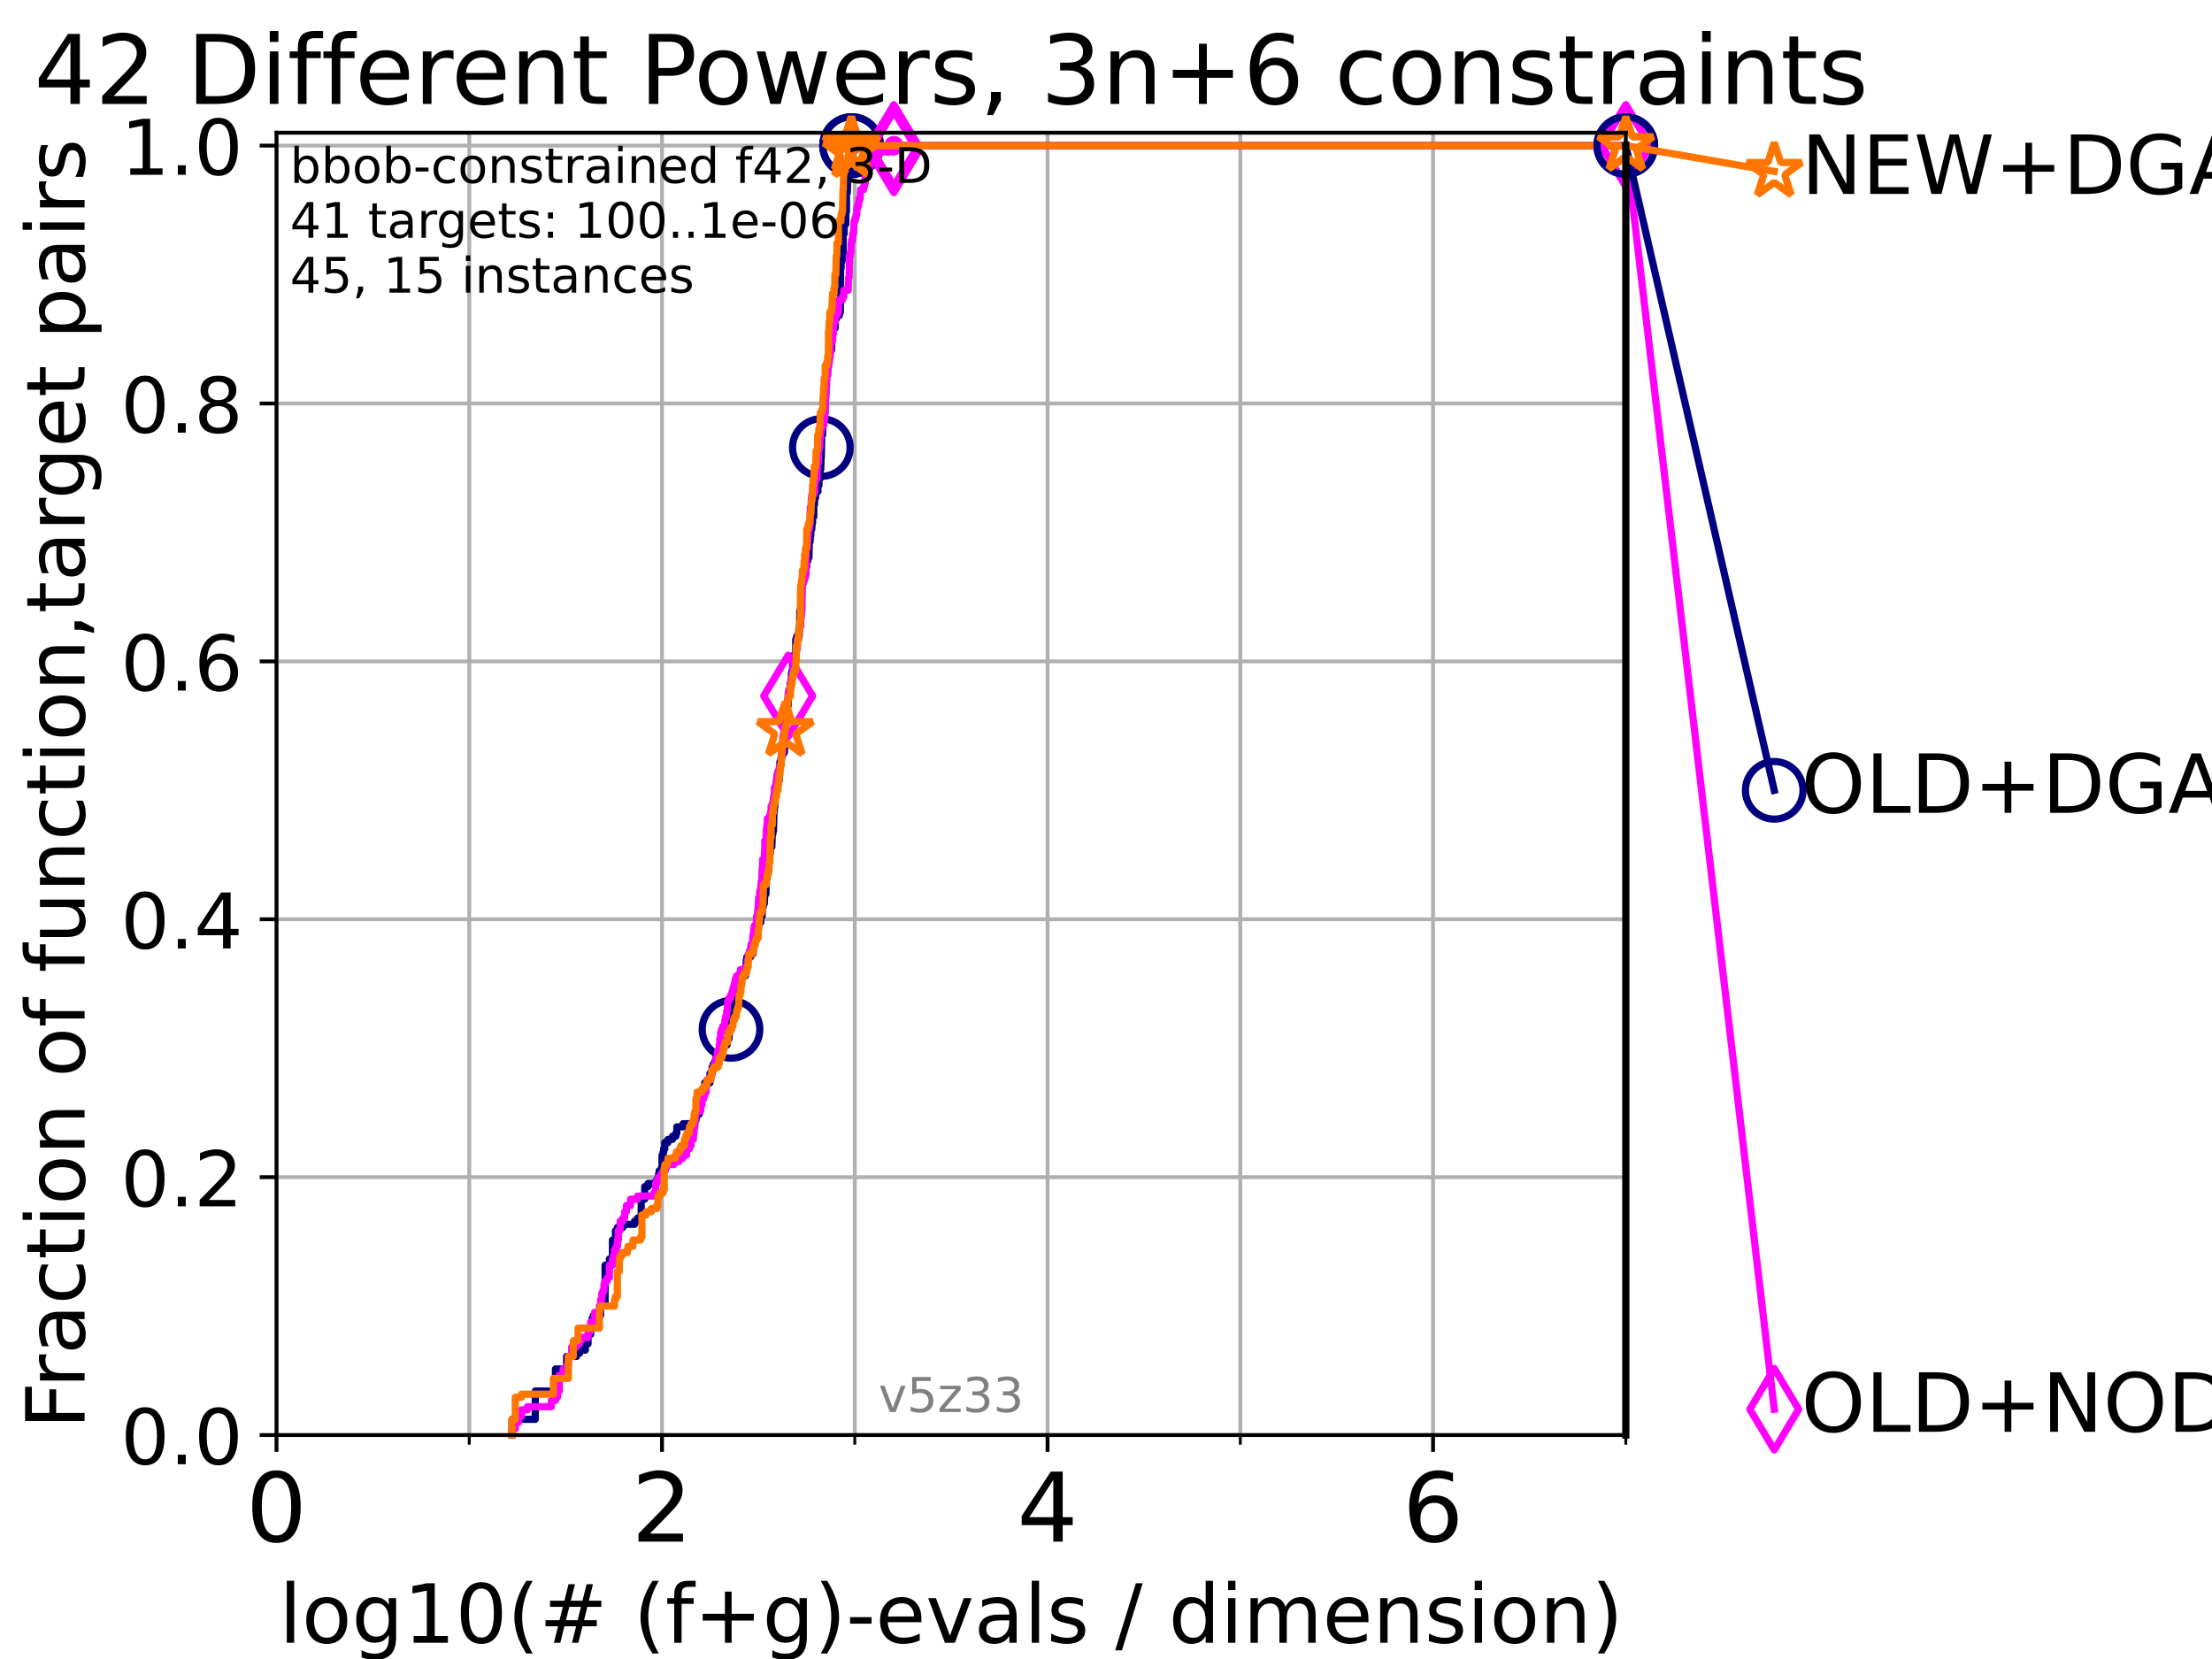 <?xml version="1.0" encoding="utf-8" standalone="no"?>
<!DOCTYPE svg PUBLIC "-//W3C//DTD SVG 1.1//EN"
  "http://www.w3.org/Graphics/SVG/1.1/DTD/svg11.dtd">
<!-- Created with matplotlib (https://matplotlib.org/) -->
<svg height="345.6pt" version="1.1" viewBox="0 0 460.8 345.6" width="460.8pt" xmlns="http://www.w3.org/2000/svg" xmlns:xlink="http://www.w3.org/1999/xlink">
 <defs>
  <style type="text/css">*{stroke-linecap:butt;stroke-linejoin:round;}</style>
 </defs>
 <g id="figure_1">
  <g id="patch_1">
   <path d="M 0 345.6 
L 460.8 345.6 
L 460.8 0 
L 0 0 
z
" style="fill:#ffffff;"/>
  </g>
  <g id="axes_1">
   <g id="patch_2">
    <path d="M 57.6 298.944 
L 338.688 298.944 
L 338.688 27.648 
L 57.6 27.648 
z
" style="fill:#ffffff;"/>
   </g>
   <g id="matplotlib.axis_1">
    <g id="xtick_1">
     <g id="line2d_1">
      <path clip-path="url(#paffaf37e1c)" d="M 57.6 298.944 
L 57.6 27.648 
" style="fill:none;stroke:#b0b0b0;stroke-linecap:square;stroke-width:0.8;"/>
     </g>
     <g id="line2d_2">
      <defs>
       <path d="M 0 0 
L 0 3.5 
" id="m2b69bc8d35" style="stroke:#000000;stroke-width:0.8;"/>
      </defs>
      <g>
       <use style="stroke:#000000;stroke-width:0.8;" x="57.6" xlink:href="#m2b69bc8d35" y="298.944"/>
      </g>
     </g>
     <g id="text_1">
      <!-- 0 -->
      <g transform="translate(51.237 321.141)scale(0.2 -0.2)">
       <defs>
        <path d="M 31.781 66.406 
Q 24.172 66.406 20.328 58.906 
Q 16.5 51.422 16.5 36.375 
Q 16.5 21.391 20.328 13.891 
Q 24.172 6.391 31.781 6.391 
Q 39.453 6.391 43.281 13.891 
Q 47.125 21.391 47.125 36.375 
Q 47.125 51.422 43.281 58.906 
Q 39.453 66.406 31.781 66.406 
z
M 31.781 74.219 
Q 44.047 74.219 50.516 64.516 
Q 56.984 54.828 56.984 36.375 
Q 56.984 17.969 50.516 8.266 
Q 44.047 -1.422 31.781 -1.422 
Q 19.531 -1.422 13.062 8.266 
Q 6.594 17.969 6.594 36.375 
Q 6.594 54.828 13.062 64.516 
Q 19.531 74.219 31.781 74.219 
z
" id="DejaVuSans-48"/>
       </defs>
       <use xlink:href="#DejaVuSans-48"/>
      </g>
     </g>
    </g>
    <g id="xtick_2">
     <g id="line2d_3">
      <path clip-path="url(#paffaf37e1c)" d="M 137.911 298.944 
L 137.911 27.648 
" style="fill:none;stroke:#b0b0b0;stroke-linecap:square;stroke-width:0.8;"/>
     </g>
     <g id="line2d_4">
      <g>
       <use style="stroke:#000000;stroke-width:0.8;" x="137.911" xlink:href="#m2b69bc8d35" y="298.944"/>
      </g>
     </g>
     <g id="text_2">
      <!-- 2 -->
      <g transform="translate(131.548 321.141)scale(0.2 -0.2)">
       <defs>
        <path d="M 19.188 8.297 
L 53.609 8.297 
L 53.609 0 
L 7.328 0 
L 7.328 8.297 
Q 12.938 14.109 22.625 23.891 
Q 32.328 33.688 34.812 36.531 
Q 39.547 41.844 41.422 45.531 
Q 43.312 49.219 43.312 52.781 
Q 43.312 58.594 39.234 62.25 
Q 35.156 65.922 28.609 65.922 
Q 23.969 65.922 18.812 64.312 
Q 13.672 62.703 7.812 59.422 
L 7.812 69.391 
Q 13.766 71.781 18.938 73 
Q 24.125 74.219 28.422 74.219 
Q 39.75 74.219 46.484 68.547 
Q 53.219 62.891 53.219 53.422 
Q 53.219 48.922 51.531 44.891 
Q 49.859 40.875 45.406 35.406 
Q 44.188 33.984 37.641 27.219 
Q 31.109 20.453 19.188 8.297 
z
" id="DejaVuSans-50"/>
       </defs>
       <use xlink:href="#DejaVuSans-50"/>
      </g>
     </g>
    </g>
    <g id="xtick_3">
     <g id="line2d_5">
      <path clip-path="url(#paffaf37e1c)" d="M 218.222 298.944 
L 218.222 27.648 
" style="fill:none;stroke:#b0b0b0;stroke-linecap:square;stroke-width:0.8;"/>
     </g>
     <g id="line2d_6">
      <g>
       <use style="stroke:#000000;stroke-width:0.8;" x="218.222" xlink:href="#m2b69bc8d35" y="298.944"/>
      </g>
     </g>
     <g id="text_3">
      <!-- 4 -->
      <g transform="translate(211.859 321.141)scale(0.2 -0.2)">
       <defs>
        <path d="M 37.797 64.312 
L 12.891 25.391 
L 37.797 25.391 
z
M 35.203 72.906 
L 47.609 72.906 
L 47.609 25.391 
L 58.016 25.391 
L 58.016 17.188 
L 47.609 17.188 
L 47.609 0 
L 37.797 0 
L 37.797 17.188 
L 4.891 17.188 
L 4.891 26.703 
z
" id="DejaVuSans-52"/>
       </defs>
       <use xlink:href="#DejaVuSans-52"/>
      </g>
     </g>
    </g>
    <g id="xtick_4">
     <g id="line2d_7">
      <path clip-path="url(#paffaf37e1c)" d="M 298.533 298.944 
L 298.533 27.648 
" style="fill:none;stroke:#b0b0b0;stroke-linecap:square;stroke-width:0.8;"/>
     </g>
     <g id="line2d_8">
      <g>
       <use style="stroke:#000000;stroke-width:0.8;" x="298.533" xlink:href="#m2b69bc8d35" y="298.944"/>
      </g>
     </g>
     <g id="text_4">
      <!-- 6 -->
      <g transform="translate(292.17 321.141)scale(0.2 -0.2)">
       <defs>
        <path d="M 33.016 40.375 
Q 26.375 40.375 22.484 35.828 
Q 18.609 31.297 18.609 23.391 
Q 18.609 15.531 22.484 10.953 
Q 26.375 6.391 33.016 6.391 
Q 39.656 6.391 43.531 10.953 
Q 47.406 15.531 47.406 23.391 
Q 47.406 31.297 43.531 35.828 
Q 39.656 40.375 33.016 40.375 
z
M 52.594 71.297 
L 52.594 62.312 
Q 48.875 64.062 45.094 64.984 
Q 41.312 65.922 37.594 65.922 
Q 27.828 65.922 22.672 59.328 
Q 17.531 52.734 16.797 39.406 
Q 19.672 43.656 24.016 45.922 
Q 28.375 48.188 33.594 48.188 
Q 44.578 48.188 50.953 41.516 
Q 57.328 34.859 57.328 23.391 
Q 57.328 12.156 50.688 5.359 
Q 44.047 -1.422 33.016 -1.422 
Q 20.359 -1.422 13.672 8.266 
Q 6.984 17.969 6.984 36.375 
Q 6.984 53.656 15.188 63.938 
Q 23.391 74.219 37.203 74.219 
Q 40.922 74.219 44.703 73.484 
Q 48.484 72.75 52.594 71.297 
z
" id="DejaVuSans-54"/>
       </defs>
       <use xlink:href="#DejaVuSans-54"/>
      </g>
     </g>
    </g>
    <g id="xtick_5">
     <g id="line2d_9">
      <path clip-path="url(#paffaf37e1c)" d="M 97.755 298.944 
L 97.755 27.648 
" style="fill:none;stroke:#b0b0b0;stroke-linecap:square;stroke-width:0.8;"/>
     </g>
     <g id="line2d_10">
      <defs>
       <path d="M 0 0 
L 0 2 
" id="m0afe0d41d2" style="stroke:#000000;stroke-width:0.6;"/>
      </defs>
      <g>
       <use style="stroke:#000000;stroke-width:0.6;" x="97.755" xlink:href="#m0afe0d41d2" y="298.944"/>
      </g>
     </g>
    </g>
    <g id="xtick_6">
     <g id="line2d_11">
      <path clip-path="url(#paffaf37e1c)" d="M 178.066 298.944 
L 178.066 27.648 
" style="fill:none;stroke:#b0b0b0;stroke-linecap:square;stroke-width:0.8;"/>
     </g>
     <g id="line2d_12">
      <g>
       <use style="stroke:#000000;stroke-width:0.6;" x="178.066" xlink:href="#m0afe0d41d2" y="298.944"/>
      </g>
     </g>
    </g>
    <g id="xtick_7">
     <g id="line2d_13">
      <path clip-path="url(#paffaf37e1c)" d="M 258.377 298.944 
L 258.377 27.648 
" style="fill:none;stroke:#b0b0b0;stroke-linecap:square;stroke-width:0.8;"/>
     </g>
     <g id="line2d_14">
      <g>
       <use style="stroke:#000000;stroke-width:0.6;" x="258.377" xlink:href="#m0afe0d41d2" y="298.944"/>
      </g>
     </g>
    </g>
    <g id="xtick_8">
     <g id="line2d_15">
      <path clip-path="url(#paffaf37e1c)" d="M 338.688 298.944 
L 338.688 27.648 
" style="fill:none;stroke:#b0b0b0;stroke-linecap:square;stroke-width:0.8;"/>
     </g>
     <g id="line2d_16">
      <g>
       <use style="stroke:#000000;stroke-width:0.6;" x="338.688" xlink:href="#m0afe0d41d2" y="298.944"/>
      </g>
     </g>
    </g>
    <g id="text_5">
     <!-- log10(# (f+g)-evals / dimension) -->
     <g transform="translate(58.145 342.218)scale(0.17 -0.17)">
      <defs>
       <path d="M 9.422 75.984 
L 18.406 75.984 
L 18.406 0 
L 9.422 0 
z
" id="DejaVuSans-108"/>
       <path d="M 30.609 48.391 
Q 23.391 48.391 19.188 42.75 
Q 14.984 37.109 14.984 27.297 
Q 14.984 17.484 19.156 11.844 
Q 23.344 6.203 30.609 6.203 
Q 37.797 6.203 41.984 11.859 
Q 46.188 17.531 46.188 27.297 
Q 46.188 37.016 41.984 42.703 
Q 37.797 48.391 30.609 48.391 
z
M 30.609 56 
Q 42.328 56 49.016 48.375 
Q 55.719 40.766 55.719 27.297 
Q 55.719 13.875 49.016 6.219 
Q 42.328 -1.422 30.609 -1.422 
Q 18.844 -1.422 12.172 6.219 
Q 5.516 13.875 5.516 27.297 
Q 5.516 40.766 12.172 48.375 
Q 18.844 56 30.609 56 
z
" id="DejaVuSans-111"/>
       <path d="M 45.406 27.984 
Q 45.406 37.75 41.375 43.109 
Q 37.359 48.484 30.078 48.484 
Q 22.859 48.484 18.828 43.109 
Q 14.797 37.75 14.797 27.984 
Q 14.797 18.266 18.828 12.891 
Q 22.859 7.516 30.078 7.516 
Q 37.359 7.516 41.375 12.891 
Q 45.406 18.266 45.406 27.984 
z
M 54.391 6.781 
Q 54.391 -7.172 48.188 -13.984 
Q 42 -20.797 29.203 -20.797 
Q 24.469 -20.797 20.266 -20.094 
Q 16.062 -19.391 12.109 -17.922 
L 12.109 -9.188 
Q 16.062 -11.328 19.922 -12.344 
Q 23.781 -13.375 27.781 -13.375 
Q 36.625 -13.375 41.016 -8.766 
Q 45.406 -4.156 45.406 5.172 
L 45.406 9.625 
Q 42.625 4.781 38.281 2.391 
Q 33.938 0 27.875 0 
Q 17.828 0 11.672 7.656 
Q 5.516 15.328 5.516 27.984 
Q 5.516 40.672 11.672 48.328 
Q 17.828 56 27.875 56 
Q 33.938 56 38.281 53.609 
Q 42.625 51.219 45.406 46.391 
L 45.406 54.688 
L 54.391 54.688 
z
" id="DejaVuSans-103"/>
       <path d="M 12.406 8.297 
L 28.516 8.297 
L 28.516 63.922 
L 10.984 60.406 
L 10.984 69.391 
L 28.422 72.906 
L 38.281 72.906 
L 38.281 8.297 
L 54.391 8.297 
L 54.391 0 
L 12.406 0 
z
" id="DejaVuSans-49"/>
       <path d="M 31 75.875 
Q 24.469 64.656 21.281 53.656 
Q 18.109 42.672 18.109 31.391 
Q 18.109 20.125 21.312 9.062 
Q 24.516 -2 31 -13.188 
L 23.188 -13.188 
Q 15.875 -1.703 12.234 9.375 
Q 8.594 20.453 8.594 31.391 
Q 8.594 42.281 12.203 53.312 
Q 15.828 64.359 23.188 75.875 
z
" id="DejaVuSans-40"/>
       <path d="M 51.125 44 
L 36.922 44 
L 32.812 27.688 
L 47.125 27.688 
z
M 43.797 71.781 
L 38.719 51.516 
L 52.984 51.516 
L 58.109 71.781 
L 65.922 71.781 
L 60.891 51.516 
L 76.125 51.516 
L 76.125 44 
L 58.984 44 
L 54.984 27.688 
L 70.516 27.688 
L 70.516 20.219 
L 53.078 20.219 
L 48 0 
L 40.188 0 
L 45.219 20.219 
L 30.906 20.219 
L 25.875 0 
L 18.016 0 
L 23.094 20.219 
L 7.719 20.219 
L 7.719 27.688 
L 24.906 27.688 
L 29 44 
L 13.281 44 
L 13.281 51.516 
L 30.906 51.516 
L 35.891 71.781 
z
" id="DejaVuSans-35"/>
       <path id="DejaVuSans-32"/>
       <path d="M 37.109 75.984 
L 37.109 68.5 
L 28.516 68.5 
Q 23.688 68.5 21.797 66.547 
Q 19.922 64.594 19.922 59.516 
L 19.922 54.688 
L 34.719 54.688 
L 34.719 47.703 
L 19.922 47.703 
L 19.922 0 
L 10.891 0 
L 10.891 47.703 
L 2.297 47.703 
L 2.297 54.688 
L 10.891 54.688 
L 10.891 58.5 
Q 10.891 67.625 15.141 71.797 
Q 19.391 75.984 28.609 75.984 
z
" id="DejaVuSans-102"/>
       <path d="M 46 62.703 
L 46 35.5 
L 73.188 35.5 
L 73.188 27.203 
L 46 27.203 
L 46 0 
L 37.797 0 
L 37.797 27.203 
L 10.594 27.203 
L 10.594 35.5 
L 37.797 35.5 
L 37.797 62.703 
z
" id="DejaVuSans-43"/>
       <path d="M 8.016 75.875 
L 15.828 75.875 
Q 23.141 64.359 26.781 53.312 
Q 30.422 42.281 30.422 31.391 
Q 30.422 20.453 26.781 9.375 
Q 23.141 -1.703 15.828 -13.188 
L 8.016 -13.188 
Q 14.5 -2 17.703 9.062 
Q 20.906 20.125 20.906 31.391 
Q 20.906 42.672 17.703 53.656 
Q 14.5 64.656 8.016 75.875 
z
" id="DejaVuSans-41"/>
       <path d="M 4.891 31.391 
L 31.203 31.391 
L 31.203 23.391 
L 4.891 23.391 
z
" id="DejaVuSans-45"/>
       <path d="M 56.203 29.594 
L 56.203 25.203 
L 14.891 25.203 
Q 15.484 15.922 20.484 11.062 
Q 25.484 6.203 34.422 6.203 
Q 39.594 6.203 44.453 7.469 
Q 49.312 8.734 54.109 11.281 
L 54.109 2.781 
Q 49.266 0.734 44.188 -0.344 
Q 39.109 -1.422 33.891 -1.422 
Q 20.797 -1.422 13.156 6.188 
Q 5.516 13.812 5.516 26.812 
Q 5.516 40.234 12.766 48.109 
Q 20.016 56 32.328 56 
Q 43.359 56 49.781 48.891 
Q 56.203 41.797 56.203 29.594 
z
M 47.219 32.234 
Q 47.125 39.594 43.094 43.984 
Q 39.062 48.391 32.422 48.391 
Q 24.906 48.391 20.391 44.141 
Q 15.875 39.891 15.188 32.172 
z
" id="DejaVuSans-101"/>
       <path d="M 2.984 54.688 
L 12.5 54.688 
L 29.594 8.797 
L 46.688 54.688 
L 56.203 54.688 
L 35.688 0 
L 23.484 0 
z
" id="DejaVuSans-118"/>
       <path d="M 34.281 27.484 
Q 23.391 27.484 19.188 25 
Q 14.984 22.516 14.984 16.5 
Q 14.984 11.719 18.141 8.906 
Q 21.297 6.109 26.703 6.109 
Q 34.188 6.109 38.703 11.406 
Q 43.219 16.703 43.219 25.484 
L 43.219 27.484 
z
M 52.203 31.203 
L 52.203 0 
L 43.219 0 
L 43.219 8.297 
Q 40.141 3.328 35.547 0.953 
Q 30.953 -1.422 24.312 -1.422 
Q 15.922 -1.422 10.953 3.297 
Q 6 8.016 6 15.922 
Q 6 25.141 12.172 29.828 
Q 18.359 34.516 30.609 34.516 
L 43.219 34.516 
L 43.219 35.406 
Q 43.219 41.609 39.141 45 
Q 35.062 48.391 27.688 48.391 
Q 23 48.391 18.547 47.266 
Q 14.109 46.141 10.016 43.891 
L 10.016 52.203 
Q 14.938 54.109 19.578 55.047 
Q 24.219 56 28.609 56 
Q 40.484 56 46.344 49.844 
Q 52.203 43.703 52.203 31.203 
z
" id="DejaVuSans-97"/>
       <path d="M 44.281 53.078 
L 44.281 44.578 
Q 40.484 46.531 36.375 47.5 
Q 32.281 48.484 27.875 48.484 
Q 21.188 48.484 17.844 46.438 
Q 14.5 44.391 14.5 40.281 
Q 14.5 37.156 16.891 35.375 
Q 19.281 33.594 26.516 31.984 
L 29.594 31.297 
Q 39.156 29.25 43.188 25.516 
Q 47.219 21.781 47.219 15.094 
Q 47.219 7.469 41.188 3.016 
Q 35.156 -1.422 24.609 -1.422 
Q 20.219 -1.422 15.453 -0.562 
Q 10.688 0.297 5.422 2 
L 5.422 11.281 
Q 10.406 8.688 15.234 7.391 
Q 20.062 6.109 24.812 6.109 
Q 31.156 6.109 34.562 8.281 
Q 37.984 10.453 37.984 14.406 
Q 37.984 18.062 35.516 20.016 
Q 33.062 21.969 24.703 23.781 
L 21.578 24.516 
Q 13.234 26.266 9.516 29.906 
Q 5.812 33.547 5.812 39.891 
Q 5.812 47.609 11.281 51.797 
Q 16.75 56 26.812 56 
Q 31.781 56 36.172 55.266 
Q 40.578 54.547 44.281 53.078 
z
" id="DejaVuSans-115"/>
       <path d="M 25.391 72.906 
L 33.688 72.906 
L 8.297 -9.281 
L 0 -9.281 
z
" id="DejaVuSans-47"/>
       <path d="M 45.406 46.391 
L 45.406 75.984 
L 54.391 75.984 
L 54.391 0 
L 45.406 0 
L 45.406 8.203 
Q 42.578 3.328 38.25 0.953 
Q 33.938 -1.422 27.875 -1.422 
Q 17.969 -1.422 11.734 6.484 
Q 5.516 14.406 5.516 27.297 
Q 5.516 40.188 11.734 48.094 
Q 17.969 56 27.875 56 
Q 33.938 56 38.25 53.625 
Q 42.578 51.266 45.406 46.391 
z
M 14.797 27.297 
Q 14.797 17.391 18.875 11.75 
Q 22.953 6.109 30.078 6.109 
Q 37.203 6.109 41.297 11.75 
Q 45.406 17.391 45.406 27.297 
Q 45.406 37.203 41.297 42.844 
Q 37.203 48.484 30.078 48.484 
Q 22.953 48.484 18.875 42.844 
Q 14.797 37.203 14.797 27.297 
z
" id="DejaVuSans-100"/>
       <path d="M 9.422 54.688 
L 18.406 54.688 
L 18.406 0 
L 9.422 0 
z
M 9.422 75.984 
L 18.406 75.984 
L 18.406 64.594 
L 9.422 64.594 
z
" id="DejaVuSans-105"/>
       <path d="M 52 44.188 
Q 55.375 50.25 60.062 53.125 
Q 64.75 56 71.094 56 
Q 79.641 56 84.281 50.016 
Q 88.922 44.047 88.922 33.016 
L 88.922 0 
L 79.891 0 
L 79.891 32.719 
Q 79.891 40.578 77.094 44.375 
Q 74.312 48.188 68.609 48.188 
Q 61.625 48.188 57.562 43.547 
Q 53.516 38.922 53.516 30.906 
L 53.516 0 
L 44.484 0 
L 44.484 32.719 
Q 44.484 40.625 41.703 44.406 
Q 38.922 48.188 33.109 48.188 
Q 26.219 48.188 22.156 43.531 
Q 18.109 38.875 18.109 30.906 
L 18.109 0 
L 9.078 0 
L 9.078 54.688 
L 18.109 54.688 
L 18.109 46.188 
Q 21.188 51.219 25.484 53.609 
Q 29.781 56 35.688 56 
Q 41.656 56 45.828 52.969 
Q 50 49.953 52 44.188 
z
" id="DejaVuSans-109"/>
       <path d="M 54.891 33.016 
L 54.891 0 
L 45.906 0 
L 45.906 32.719 
Q 45.906 40.484 42.875 44.328 
Q 39.844 48.188 33.797 48.188 
Q 26.516 48.188 22.312 43.547 
Q 18.109 38.922 18.109 30.906 
L 18.109 0 
L 9.078 0 
L 9.078 54.688 
L 18.109 54.688 
L 18.109 46.188 
Q 21.344 51.125 25.703 53.562 
Q 30.078 56 35.797 56 
Q 45.219 56 50.047 50.172 
Q 54.891 44.344 54.891 33.016 
z
" id="DejaVuSans-110"/>
      </defs>
      <use xlink:href="#DejaVuSans-108"/>
      <use x="27.783" xlink:href="#DejaVuSans-111"/>
      <use x="88.965" xlink:href="#DejaVuSans-103"/>
      <use x="152.441" xlink:href="#DejaVuSans-49"/>
      <use x="216.064" xlink:href="#DejaVuSans-48"/>
      <use x="279.688" xlink:href="#DejaVuSans-40"/>
      <use x="318.701" xlink:href="#DejaVuSans-35"/>
      <use x="402.49" xlink:href="#DejaVuSans-32"/>
      <use x="434.277" xlink:href="#DejaVuSans-40"/>
      <use x="473.291" xlink:href="#DejaVuSans-102"/>
      <use x="508.496" xlink:href="#DejaVuSans-43"/>
      <use x="592.285" xlink:href="#DejaVuSans-103"/>
      <use x="655.762" xlink:href="#DejaVuSans-41"/>
      <use x="694.775" xlink:href="#DejaVuSans-45"/>
      <use x="730.859" xlink:href="#DejaVuSans-101"/>
      <use x="792.383" xlink:href="#DejaVuSans-118"/>
      <use x="851.562" xlink:href="#DejaVuSans-97"/>
      <use x="912.842" xlink:href="#DejaVuSans-108"/>
      <use x="940.625" xlink:href="#DejaVuSans-115"/>
      <use x="992.725" xlink:href="#DejaVuSans-32"/>
      <use x="1024.512" xlink:href="#DejaVuSans-47"/>
      <use x="1058.203" xlink:href="#DejaVuSans-32"/>
      <use x="1089.99" xlink:href="#DejaVuSans-100"/>
      <use x="1153.467" xlink:href="#DejaVuSans-105"/>
      <use x="1181.25" xlink:href="#DejaVuSans-109"/>
      <use x="1278.662" xlink:href="#DejaVuSans-101"/>
      <use x="1340.186" xlink:href="#DejaVuSans-110"/>
      <use x="1403.564" xlink:href="#DejaVuSans-115"/>
      <use x="1455.664" xlink:href="#DejaVuSans-105"/>
      <use x="1483.447" xlink:href="#DejaVuSans-111"/>
      <use x="1544.629" xlink:href="#DejaVuSans-110"/>
      <use x="1608.008" xlink:href="#DejaVuSans-41"/>
     </g>
    </g>
   </g>
   <g id="matplotlib.axis_2">
    <g id="ytick_1">
     <g id="line2d_17">
      <path clip-path="url(#paffaf37e1c)" d="M 57.6 298.944 
L 338.688 298.944 
" style="fill:none;stroke:#b0b0b0;stroke-linecap:square;stroke-width:0.8;"/>
     </g>
     <g id="line2d_18">
      <defs>
       <path d="M 0 0 
L -3.5 0 
" id="m1fc236d26c" style="stroke:#000000;stroke-width:0.8;"/>
      </defs>
      <g>
       <use style="stroke:#000000;stroke-width:0.8;" x="57.6" xlink:href="#m1fc236d26c" y="298.944"/>
      </g>
     </g>
     <g id="text_6">
      <!-- 0.0 -->
      <g transform="translate(25.155 305.023)scale(0.16 -0.16)">
       <defs>
        <path d="M 10.688 12.406 
L 21 12.406 
L 21 0 
L 10.688 0 
z
" id="DejaVuSans-46"/>
       </defs>
       <use xlink:href="#DejaVuSans-48"/>
       <use x="63.623" xlink:href="#DejaVuSans-46"/>
       <use x="95.41" xlink:href="#DejaVuSans-48"/>
      </g>
     </g>
    </g>
    <g id="ytick_2">
     <g id="line2d_19">
      <path clip-path="url(#paffaf37e1c)" d="M 57.6 245.222 
L 338.688 245.222 
" style="fill:none;stroke:#b0b0b0;stroke-linecap:square;stroke-width:0.8;"/>
     </g>
     <g id="line2d_20">
      <g>
       <use style="stroke:#000000;stroke-width:0.8;" x="57.6" xlink:href="#m1fc236d26c" y="245.222"/>
      </g>
     </g>
     <g id="text_7">
      <!-- 0.2 -->
      <g transform="translate(25.155 251.301)scale(0.16 -0.16)">
       <use xlink:href="#DejaVuSans-48"/>
       <use x="63.623" xlink:href="#DejaVuSans-46"/>
       <use x="95.41" xlink:href="#DejaVuSans-50"/>
      </g>
     </g>
    </g>
    <g id="ytick_3">
     <g id="line2d_21">
      <path clip-path="url(#paffaf37e1c)" d="M 57.6 191.5 
L 338.688 191.5 
" style="fill:none;stroke:#b0b0b0;stroke-linecap:square;stroke-width:0.8;"/>
     </g>
     <g id="line2d_22">
      <g>
       <use style="stroke:#000000;stroke-width:0.8;" x="57.6" xlink:href="#m1fc236d26c" y="191.5"/>
      </g>
     </g>
     <g id="text_8">
      <!-- 0.4 -->
      <g transform="translate(25.155 197.579)scale(0.16 -0.16)">
       <use xlink:href="#DejaVuSans-48"/>
       <use x="63.623" xlink:href="#DejaVuSans-46"/>
       <use x="95.41" xlink:href="#DejaVuSans-52"/>
      </g>
     </g>
    </g>
    <g id="ytick_4">
     <g id="line2d_23">
      <path clip-path="url(#paffaf37e1c)" d="M 57.6 137.778 
L 338.688 137.778 
" style="fill:none;stroke:#b0b0b0;stroke-linecap:square;stroke-width:0.8;"/>
     </g>
     <g id="line2d_24">
      <g>
       <use style="stroke:#000000;stroke-width:0.8;" x="57.6" xlink:href="#m1fc236d26c" y="137.778"/>
      </g>
     </g>
     <g id="text_9">
      <!-- 0.6 -->
      <g transform="translate(25.155 143.857)scale(0.16 -0.16)">
       <use xlink:href="#DejaVuSans-48"/>
       <use x="63.623" xlink:href="#DejaVuSans-46"/>
       <use x="95.41" xlink:href="#DejaVuSans-54"/>
      </g>
     </g>
    </g>
    <g id="ytick_5">
     <g id="line2d_25">
      <path clip-path="url(#paffaf37e1c)" d="M 57.6 84.056 
L 338.688 84.056 
" style="fill:none;stroke:#b0b0b0;stroke-linecap:square;stroke-width:0.8;"/>
     </g>
     <g id="line2d_26">
      <g>
       <use style="stroke:#000000;stroke-width:0.8;" x="57.6" xlink:href="#m1fc236d26c" y="84.056"/>
      </g>
     </g>
     <g id="text_10">
      <!-- 0.8 -->
      <g transform="translate(25.155 90.135)scale(0.16 -0.16)">
       <defs>
        <path d="M 31.781 34.625 
Q 24.75 34.625 20.719 30.859 
Q 16.703 27.094 16.703 20.516 
Q 16.703 13.922 20.719 10.156 
Q 24.75 6.391 31.781 6.391 
Q 38.812 6.391 42.859 10.172 
Q 46.922 13.969 46.922 20.516 
Q 46.922 27.094 42.891 30.859 
Q 38.875 34.625 31.781 34.625 
z
M 21.922 38.812 
Q 15.578 40.375 12.031 44.719 
Q 8.5 49.078 8.5 55.328 
Q 8.5 64.062 14.719 69.141 
Q 20.953 74.219 31.781 74.219 
Q 42.672 74.219 48.875 69.141 
Q 55.078 64.062 55.078 55.328 
Q 55.078 49.078 51.531 44.719 
Q 48 40.375 41.703 38.812 
Q 48.828 37.156 52.797 32.312 
Q 56.781 27.484 56.781 20.516 
Q 56.781 9.906 50.312 4.234 
Q 43.844 -1.422 31.781 -1.422 
Q 19.734 -1.422 13.25 4.234 
Q 6.781 9.906 6.781 20.516 
Q 6.781 27.484 10.781 32.312 
Q 14.797 37.156 21.922 38.812 
z
M 18.312 54.391 
Q 18.312 48.734 21.844 45.562 
Q 25.391 42.391 31.781 42.391 
Q 38.141 42.391 41.719 45.562 
Q 45.312 48.734 45.312 54.391 
Q 45.312 60.062 41.719 63.234 
Q 38.141 66.406 31.781 66.406 
Q 25.391 66.406 21.844 63.234 
Q 18.312 60.062 18.312 54.391 
z
" id="DejaVuSans-56"/>
       </defs>
       <use xlink:href="#DejaVuSans-48"/>
       <use x="63.623" xlink:href="#DejaVuSans-46"/>
       <use x="95.41" xlink:href="#DejaVuSans-56"/>
      </g>
     </g>
    </g>
    <g id="ytick_6">
     <g id="line2d_27">
      <path clip-path="url(#paffaf37e1c)" d="M 57.6 30.334 
L 338.688 30.334 
" style="fill:none;stroke:#b0b0b0;stroke-linecap:square;stroke-width:0.8;"/>
     </g>
     <g id="line2d_28">
      <g>
       <use style="stroke:#000000;stroke-width:0.8;" x="57.6" xlink:href="#m1fc236d26c" y="30.334"/>
      </g>
     </g>
     <g id="text_11">
      <!-- 1.0 -->
      <g transform="translate(25.155 36.413)scale(0.16 -0.16)">
       <use xlink:href="#DejaVuSans-49"/>
       <use x="63.623" xlink:href="#DejaVuSans-46"/>
       <use x="95.41" xlink:href="#DejaVuSans-48"/>
      </g>
     </g>
    </g>
    <g id="text_12">
     <!-- Fraction of function,target pairs -->
     <g transform="translate(17.62 297.681)rotate(-90)scale(0.17 -0.17)">
      <defs>
       <path d="M 9.812 72.906 
L 51.703 72.906 
L 51.703 64.594 
L 19.672 64.594 
L 19.672 43.109 
L 48.578 43.109 
L 48.578 34.812 
L 19.672 34.812 
L 19.672 0 
L 9.812 0 
z
" id="DejaVuSans-70"/>
       <path d="M 41.109 46.297 
Q 39.594 47.172 37.812 47.578 
Q 36.031 48 33.891 48 
Q 26.266 48 22.188 43.047 
Q 18.109 38.094 18.109 28.812 
L 18.109 0 
L 9.078 0 
L 9.078 54.688 
L 18.109 54.688 
L 18.109 46.188 
Q 20.953 51.172 25.484 53.578 
Q 30.031 56 36.531 56 
Q 37.453 56 38.578 55.875 
Q 39.703 55.766 41.062 55.516 
z
" id="DejaVuSans-114"/>
       <path d="M 48.781 52.594 
L 48.781 44.188 
Q 44.969 46.297 41.141 47.344 
Q 37.312 48.391 33.406 48.391 
Q 24.656 48.391 19.812 42.844 
Q 14.984 37.312 14.984 27.297 
Q 14.984 17.281 19.812 11.734 
Q 24.656 6.203 33.406 6.203 
Q 37.312 6.203 41.141 7.25 
Q 44.969 8.297 48.781 10.406 
L 48.781 2.094 
Q 45.016 0.344 40.984 -0.531 
Q 36.969 -1.422 32.422 -1.422 
Q 20.062 -1.422 12.781 6.344 
Q 5.516 14.109 5.516 27.297 
Q 5.516 40.672 12.859 48.328 
Q 20.219 56 33.016 56 
Q 37.156 56 41.109 55.141 
Q 45.062 54.297 48.781 52.594 
z
" id="DejaVuSans-99"/>
       <path d="M 18.312 70.219 
L 18.312 54.688 
L 36.812 54.688 
L 36.812 47.703 
L 18.312 47.703 
L 18.312 18.016 
Q 18.312 11.328 20.141 9.422 
Q 21.969 7.516 27.594 7.516 
L 36.812 7.516 
L 36.812 0 
L 27.594 0 
Q 17.188 0 13.234 3.875 
Q 9.281 7.766 9.281 18.016 
L 9.281 47.703 
L 2.688 47.703 
L 2.688 54.688 
L 9.281 54.688 
L 9.281 70.219 
z
" id="DejaVuSans-116"/>
       <path d="M 8.5 21.578 
L 8.5 54.688 
L 17.484 54.688 
L 17.484 21.922 
Q 17.484 14.156 20.5 10.266 
Q 23.531 6.391 29.594 6.391 
Q 36.859 6.391 41.078 11.031 
Q 45.312 15.672 45.312 23.688 
L 45.312 54.688 
L 54.297 54.688 
L 54.297 0 
L 45.312 0 
L 45.312 8.406 
Q 42.047 3.422 37.719 1 
Q 33.406 -1.422 27.688 -1.422 
Q 18.266 -1.422 13.375 4.438 
Q 8.5 10.297 8.5 21.578 
z
M 31.109 56 
z
" id="DejaVuSans-117"/>
       <path d="M 11.719 12.406 
L 22.016 12.406 
L 22.016 4 
L 14.016 -11.625 
L 7.719 -11.625 
L 11.719 4 
z
" id="DejaVuSans-44"/>
       <path d="M 18.109 8.203 
L 18.109 -20.797 
L 9.078 -20.797 
L 9.078 54.688 
L 18.109 54.688 
L 18.109 46.391 
Q 20.953 51.266 25.266 53.625 
Q 29.594 56 35.594 56 
Q 45.562 56 51.781 48.094 
Q 58.016 40.188 58.016 27.297 
Q 58.016 14.406 51.781 6.484 
Q 45.562 -1.422 35.594 -1.422 
Q 29.594 -1.422 25.266 0.953 
Q 20.953 3.328 18.109 8.203 
z
M 48.688 27.297 
Q 48.688 37.203 44.609 42.844 
Q 40.531 48.484 33.406 48.484 
Q 26.266 48.484 22.188 42.844 
Q 18.109 37.203 18.109 27.297 
Q 18.109 17.391 22.188 11.75 
Q 26.266 6.109 33.406 6.109 
Q 40.531 6.109 44.609 11.75 
Q 48.688 17.391 48.688 27.297 
z
" id="DejaVuSans-112"/>
      </defs>
      <use xlink:href="#DejaVuSans-70"/>
      <use x="50.27" xlink:href="#DejaVuSans-114"/>
      <use x="91.383" xlink:href="#DejaVuSans-97"/>
      <use x="152.662" xlink:href="#DejaVuSans-99"/>
      <use x="207.643" xlink:href="#DejaVuSans-116"/>
      <use x="246.852" xlink:href="#DejaVuSans-105"/>
      <use x="274.635" xlink:href="#DejaVuSans-111"/>
      <use x="335.816" xlink:href="#DejaVuSans-110"/>
      <use x="399.195" xlink:href="#DejaVuSans-32"/>
      <use x="430.982" xlink:href="#DejaVuSans-111"/>
      <use x="492.164" xlink:href="#DejaVuSans-102"/>
      <use x="527.369" xlink:href="#DejaVuSans-32"/>
      <use x="559.156" xlink:href="#DejaVuSans-102"/>
      <use x="594.361" xlink:href="#DejaVuSans-117"/>
      <use x="657.74" xlink:href="#DejaVuSans-110"/>
      <use x="721.119" xlink:href="#DejaVuSans-99"/>
      <use x="776.1" xlink:href="#DejaVuSans-116"/>
      <use x="815.309" xlink:href="#DejaVuSans-105"/>
      <use x="843.092" xlink:href="#DejaVuSans-111"/>
      <use x="904.273" xlink:href="#DejaVuSans-110"/>
      <use x="967.652" xlink:href="#DejaVuSans-44"/>
      <use x="999.439" xlink:href="#DejaVuSans-116"/>
      <use x="1038.648" xlink:href="#DejaVuSans-97"/>
      <use x="1099.928" xlink:href="#DejaVuSans-114"/>
      <use x="1139.291" xlink:href="#DejaVuSans-103"/>
      <use x="1202.768" xlink:href="#DejaVuSans-101"/>
      <use x="1264.291" xlink:href="#DejaVuSans-116"/>
      <use x="1303.5" xlink:href="#DejaVuSans-32"/>
      <use x="1335.287" xlink:href="#DejaVuSans-112"/>
      <use x="1398.764" xlink:href="#DejaVuSans-97"/>
      <use x="1460.043" xlink:href="#DejaVuSans-105"/>
      <use x="1487.826" xlink:href="#DejaVuSans-114"/>
      <use x="1528.939" xlink:href="#DejaVuSans-115"/>
     </g>
    </g>
   </g>
   <g id="line2d_29">
    <defs>
     <path d="M 0 1.5 
C 0.398 1.5 0.779 1.342 1.061 1.061 
C 1.342 0.779 1.5 0.398 1.5 0 
C 1.5 -0.398 1.342 -0.779 1.061 -1.061 
C 0.779 -1.342 0.398 -1.5 0 -1.5 
C -0.398 -1.5 -0.779 -1.342 -1.061 -1.061 
C -1.342 -0.779 -1.5 -0.398 -1.5 0 
C -1.5 0.398 -1.342 0.779 -1.061 1.061 
C -0.779 1.342 -0.398 1.5 0 1.5 
z
" id="m165dd43cd7" style="stroke:#000080;"/>
    </defs>
    <g>
     <use style="fill:#000080;stroke:#000080;" x="177.403" xlink:href="#m165dd43cd7" y="30.334"/>
     <use style="fill:#000080;stroke:#000080;" x="177.403" xlink:href="#m165dd43cd7" y="30.334"/>
    </g>
   </g>
   <g id="line2d_30">
    <path d="M 106.664 298.944 
L 106.664 295.668 
L 111.506 295.668 
L 111.506 289.772 
L 115.711 289.772 
L 115.711 285.186 
L 118.04 285.186 
L 118.04 282.565 
L 120.094 282.565 
L 120.094 281.91 
L 120.728 281.91 
L 120.728 281.255 
L 121.931 281.255 
L 121.931 279.945 
L 122.503 279.945 
L 122.503 277.979 
L 123.057 277.979 
L 123.057 276.669 
L 123.327 276.669 
L 123.327 274.704 
L 123.594 274.704 
L 123.594 274.048 
L 125.111 274.048 
L 125.111 272.083 
L 125.352 272.083 
L 125.352 271.428 
L 126.054 271.428 
L 126.054 263.566 
L 126.948 263.566 
L 126.948 262.256 
L 127.59 262.256 
L 127.59 258.325 
L 128.21 258.325 
L 128.21 256.36 
L 128.611 256.36 
L 128.611 255.704 
L 129.761 255.704 
L 129.761 255.049 
L 132.182 255.049 
L 132.182 254.394 
L 132.816 254.394 
L 132.816 253.739 
L 133.578 253.739 
L 133.578 249.808 
L 134.308 249.808 
L 134.308 247.187 
L 135.008 247.187 
L 135.008 246.532 
L 136.708 246.532 
L 136.708 245.877 
L 137.077 245.877 
L 137.077 245.222 
L 137.199 245.222 
L 137.199 244.567 
L 137.32 244.567 
L 137.32 243.912 
L 137.794 243.912 
L 137.794 243.257 
L 137.911 243.257 
L 137.911 240.636 
L 138.142 240.636 
L 138.142 239.981 
L 138.256 239.981 
L 138.256 239.326 
L 138.483 239.326 
L 138.483 238.015 
L 139.145 238.015 
L 139.145 237.36 
L 140.094 237.36 
L 140.094 236.705 
L 140.797 236.705 
L 140.797 236.05 
L 140.993 236.05 
L 140.993 234.74 
L 142.307 234.74 
L 142.307 234.085 
L 144.511 234.085 
L 144.511 233.429 
L 144.982 233.429 
L 144.982 232.774 
L 145.136 232.774 
L 145.136 232.119 
L 145.666 232.119 
L 145.666 231.464 
L 145.814 231.464 
L 145.814 230.154 
L 146.035 230.154 
L 146.107 228.843 
L 146.18 228.843 
L 146.18 228.188 
L 146.324 228.188 
L 146.324 226.878 
L 146.819 226.878 
L 146.819 225.568 
L 147.901 225.568 
L 147.901 223.602 
L 148.354 223.602 
L 148.354 222.292 
L 148.608 222.292 
L 148.608 221.637 
L 148.982 221.637 
L 148.982 220.982 
L 149.104 220.982 
L 149.104 220.326 
L 149.999 220.326 
L 149.999 219.671 
L 150.344 219.671 
L 150.344 219.016 
L 150.571 219.016 
L 150.571 218.361 
L 150.794 218.361 
L 150.794 217.706 
L 151.448 217.706 
L 151.555 216.396 
L 151.871 216.396 
L 151.975 214.43 
L 152.284 214.43 
L 152.386 211.81 
L 152.487 211.81 
L 152.487 211.154 
L 152.737 211.154 
L 152.786 208.534 
L 152.885 208.534 
L 152.984 206.568 
L 153.081 206.568 
L 153.081 205.913 
L 153.227 205.913 
L 153.227 205.258 
L 153.609 205.258 
L 153.609 204.603 
L 154.167 204.603 
L 154.167 203.948 
L 154.574 203.948 
L 154.574 203.293 
L 155.275 203.293 
L 155.361 201.327 
L 155.446 201.327 
L 155.446 200.017 
L 155.574 200.017 
L 155.574 199.362 
L 156.358 199.362 
L 156.358 198.707 
L 156.875 198.707 
L 156.953 196.741 
L 157.031 196.741 
L 157.109 195.431 
L 157.147 195.431 
L 157.147 194.776 
L 157.301 194.776 
L 157.377 193.465 
L 157.491 193.465 
L 157.491 192.81 
L 158.159 192.81 
L 158.159 192.155 
L 158.484 192.155 
L 158.484 190.845 
L 158.767 190.845 
L 158.837 188.879 
L 159.012 188.879 
L 159.012 188.224 
L 159.218 188.224 
L 159.321 186.259 
L 159.558 186.259 
L 159.658 182.983 
L 159.791 182.983 
L 159.858 180.363 
L 159.956 180.363 
L 159.956 179.707 
L 160.12 179.707 
L 160.185 177.742 
L 160.474 177.742 
L 160.474 176.432 
L 160.79 176.432 
L 160.884 173.811 
L 160.977 173.811 
L 160.977 173.156 
L 161.131 173.156 
L 161.223 169.225 
L 161.284 169.225 
L 161.375 167.915 
L 161.435 167.915 
L 161.496 165.294 
L 161.615 165.294 
L 161.615 164.639 
L 161.853 164.639 
L 161.853 163.329 
L 162.174 163.329 
L 162.174 162.674 
L 162.318 162.674 
L 162.404 160.053 
L 162.461 160.053 
L 162.461 158.743 
L 162.659 158.743 
L 162.659 158.088 
L 162.771 158.088 
L 162.771 157.432 
L 163.021 157.432 
L 163.021 156.777 
L 163.402 156.777 
L 163.483 154.812 
L 163.536 154.812 
L 163.643 150.881 
L 163.67 150.881 
L 163.775 148.26 
L 163.985 148.26 
L 164.063 146.95 
L 164.218 146.95 
L 164.218 144.985 
L 164.397 144.985 
L 164.397 144.33 
L 164.549 144.33 
L 164.65 142.364 
L 164.825 142.364 
L 164.874 140.399 
L 164.949 140.399 
L 164.949 139.743 
L 165.072 139.743 
L 165.12 138.433 
L 165.339 138.433 
L 165.363 136.468 
L 165.768 136.468 
L 165.768 133.192 
L 165.978 133.192 
L 165.978 132.537 
L 166.482 132.537 
L 166.573 129.916 
L 166.595 129.916 
L 166.595 127.296 
L 166.774 127.296 
L 166.774 126.641 
L 166.951 126.641 
L 167.06 121.399 
L 167.212 121.399 
L 167.212 120.744 
L 167.534 120.744 
L 167.534 120.089 
L 167.662 120.089 
L 167.662 119.434 
L 167.913 119.434 
L 167.913 118.124 
L 168.038 118.124 
L 168.038 116.813 
L 168.284 116.813 
L 168.284 116.158 
L 168.506 116.158 
L 168.607 112.883 
L 168.746 112.883 
L 168.825 111.572 
L 168.904 111.572 
L 168.904 110.262 
L 169.1 110.262 
L 169.197 108.952 
L 169.274 108.952 
L 169.274 107.641 
L 169.522 107.641 
L 169.541 105.021 
L 169.692 105.021 
L 169.692 103.71 
L 169.898 103.71 
L 169.953 102.4 
L 170.392 102.4 
L 170.392 101.09 
L 170.607 101.09 
L 170.607 99.78 
L 170.802 99.78 
L 170.802 97.814 
L 170.978 97.814 
L 171.065 95.194 
L 171.1 95.194 
L 171.169 90.608 
L 171.358 90.608 
L 171.443 86.677 
L 171.561 86.677 
L 171.629 82.091 
L 171.713 82.091 
L 171.763 80.125 
L 172.044 80.125 
L 172.094 77.505 
L 172.191 77.505 
L 172.191 76.849 
L 172.466 76.849 
L 172.466 75.539 
L 172.752 75.539 
L 172.752 72.919 
L 173.234 72.919 
L 173.326 68.988 
L 173.478 68.988 
L 173.478 68.333 
L 173.985 68.333 
L 173.985 66.367 
L 174.276 66.367 
L 174.276 65.712 
L 174.859 65.712 
L 174.859 65.057 
L 175.053 65.057 
L 175.109 55.885 
L 175.218 55.885 
L 175.218 54.575 
L 175.368 54.575 
L 175.368 53.919 
L 175.624 53.919 
L 175.664 48.678 
L 175.863 48.678 
L 175.863 46.713 
L 176.19 46.713 
L 176.216 44.092 
L 176.332 44.092 
L 176.332 40.161 
L 176.511 40.161 
L 176.587 36.886 
L 176.876 36.886 
L 176.876 36.23 
L 177.086 36.23 
L 177.196 34.92 
L 177.208 34.92 
L 177.208 32.955 
L 177.366 32.955 
L 177.403 30.334 
L 338.688 30.334 
L 338.688 30.334 
" style="fill:none;stroke:#000080;stroke-linecap:square;stroke-width:1.5;"/>
   </g>
   <g id="line2d_31">
    <defs>
     <path d="M 0 6 
C 1.591 6 3.117 5.368 4.243 4.243 
C 5.368 3.117 6 1.591 6 0 
C 6 -1.591 5.368 -3.117 4.243 -4.243 
C 3.117 -5.368 1.591 -6 0 -6 
C -1.591 -6 -3.117 -5.368 -4.243 -4.243 
C -5.368 -3.117 -6 -1.591 -6 0 
C -6 1.591 -5.368 3.117 -4.243 4.243 
C -3.117 5.368 -1.591 6 0 6 
z
" id="m897ddfced8" style="stroke:#000080;stroke-width:1.5;"/>
    </defs>
    <g>
     <use style="fill-opacity:0;stroke:#000080;stroke-width:1.5;" x="152.284" xlink:href="#m897ddfced8" y="214.43"/>
     <use style="fill-opacity:0;stroke:#000080;stroke-width:1.5;" x="171.1" xlink:href="#m897ddfced8" y="93.228"/>
     <use style="fill-opacity:0;stroke:#000080;stroke-width:1.5;" x="177.403" xlink:href="#m897ddfced8" y="30.334"/>
     <use style="fill-opacity:0;stroke:#000080;stroke-width:1.5;" x="177.403" xlink:href="#m897ddfced8" y="30.334"/>
     <use style="fill-opacity:0;stroke:#000080;stroke-width:1.5;" x="338.688" xlink:href="#m897ddfced8" y="30.334"/>
    </g>
   </g>
   <g id="line2d_32">
    <path style="fill:none;stroke:#000080;stroke-linecap:square;stroke-width:1.5;"/>
    <g/>
   </g>
   <g id="line2d_33">
    <defs>
     <path d="M 0 1.5 
C 0.398 1.5 0.779 1.342 1.061 1.061 
C 1.342 0.779 1.5 0.398 1.5 0 
C 1.5 -0.398 1.342 -0.779 1.061 -1.061 
C 0.779 -1.342 0.398 -1.5 0 -1.5 
C -0.398 -1.5 -0.779 -1.342 -1.061 -1.061 
C -1.342 -0.779 -1.5 -0.398 -1.5 0 
C -1.5 0.398 -1.342 0.779 -1.061 1.061 
C -0.779 1.342 -0.398 1.5 0 1.5 
z
" id="m288fe8967c" style="stroke:#ff00ff;"/>
    </defs>
    <g>
     <use style="fill:#ff00ff;stroke:#ff00ff;" x="186.205" xlink:href="#m288fe8967c" y="30.334"/>
     <use style="fill:#ff00ff;stroke:#ff00ff;" x="186.205" xlink:href="#m288fe8967c" y="30.334"/>
    </g>
   </g>
   <g id="line2d_34">
    <path d="M 106.664 298.944 
L 106.664 297.634 
L 107.348 297.634 
L 107.348 296.323 
L 108.006 296.323 
L 108.006 295.013 
L 108.64 295.013 
L 108.64 293.703 
L 109.843 293.703 
L 109.843 293.048 
L 114.86 293.048 
L 114.86 291.737 
L 115.711 291.737 
L 115.711 291.082 
L 116.122 291.082 
L 116.122 289.772 
L 116.523 289.772 
L 116.523 286.496 
L 117.298 286.496 
L 117.298 285.186 
L 118.04 285.186 
L 118.04 284.531 
L 118.4 284.531 
L 118.4 282.565 
L 119.097 282.565 
L 119.097 280.6 
L 120.094 280.6 
L 120.094 279.945 
L 120.728 279.945 
L 120.728 279.29 
L 121.037 279.29 
L 121.037 278.634 
L 122.503 278.634 
L 122.503 277.324 
L 123.057 277.324 
L 123.057 275.359 
L 123.856 275.359 
L 123.856 273.393 
L 124.867 273.393 
L 124.867 272.083 
L 125.111 272.083 
L 125.111 270.773 
L 125.352 270.773 
L 125.352 269.462 
L 125.589 269.462 
L 125.589 268.807 
L 125.823 268.807 
L 125.823 267.497 
L 126.054 267.497 
L 126.054 266.842 
L 126.507 266.842 
L 126.507 266.187 
L 126.948 266.187 
L 126.948 263.566 
L 127.59 263.566 
L 127.59 262.256 
L 127.799 262.256 
L 127.799 261.601 
L 128.006 261.601 
L 128.006 260.29 
L 128.411 260.29 
L 128.411 259.635 
L 128.611 259.635 
L 128.611 258.325 
L 128.808 258.325 
L 128.808 256.36 
L 129.195 256.36 
L 129.195 254.394 
L 129.761 254.394 
L 129.761 253.739 
L 130.128 253.739 
L 130.128 252.429 
L 130.488 252.429 
L 130.488 251.118 
L 131.355 251.118 
L 131.355 249.808 
L 132.816 249.808 
L 132.816 249.153 
L 136.202 249.153 
L 136.202 248.498 
L 136.583 248.498 
L 136.583 246.532 
L 136.832 246.532 
L 136.832 245.877 
L 137.199 245.877 
L 137.199 245.222 
L 137.677 245.222 
L 137.677 244.567 
L 138.142 244.567 
L 138.142 243.912 
L 138.595 243.912 
L 138.595 243.257 
L 138.817 243.257 
L 138.817 242.601 
L 140.399 242.601 
L 140.399 241.946 
L 141.474 241.946 
L 141.474 241.291 
L 142.216 241.291 
L 142.216 240.636 
L 143.015 240.636 
L 143.015 239.326 
L 143.612 239.326 
L 143.612 238.671 
L 143.944 238.671 
L 143.944 237.36 
L 144.431 237.36 
L 144.511 236.05 
L 144.59 236.05 
L 144.669 234.74 
L 144.748 234.74 
L 144.826 233.429 
L 144.904 233.429 
L 144.982 231.464 
L 145.961 231.464 
L 146.035 230.154 
L 146.252 230.154 
L 146.252 228.843 
L 146.609 228.843 
L 146.609 228.188 
L 146.819 228.188 
L 146.819 227.533 
L 147.096 227.533 
L 147.165 226.223 
L 147.233 226.223 
L 147.301 224.912 
L 147.901 224.912 
L 147.901 224.257 
L 148.226 224.257 
L 148.29 222.947 
L 148.608 222.947 
L 148.608 222.292 
L 148.858 222.292 
L 148.858 221.637 
L 149.104 221.637 
L 149.165 220.326 
L 149.408 220.326 
L 149.468 219.016 
L 149.765 219.016 
L 149.824 217.706 
L 149.941 217.706 
L 149.941 216.396 
L 150.115 216.396 
L 150.115 215.085 
L 150.287 215.085 
L 150.287 214.43 
L 150.571 214.43 
L 150.571 213.775 
L 150.96 213.775 
L 151.015 212.465 
L 151.124 212.465 
L 151.124 211.81 
L 151.341 211.81 
L 151.395 210.499 
L 151.502 210.499 
L 151.608 208.534 
L 151.871 208.534 
L 151.871 207.879 
L 152.233 207.879 
L 152.233 207.224 
L 152.487 207.224 
L 152.487 206.568 
L 152.687 206.568 
L 152.687 205.913 
L 152.885 205.913 
L 152.885 205.258 
L 153.032 205.258 
L 153.032 204.603 
L 153.178 204.603 
L 153.178 203.948 
L 153.419 203.948 
L 153.419 203.293 
L 154.075 203.293 
L 154.075 202.638 
L 154.258 202.638 
L 154.258 201.982 
L 155.489 201.982 
L 155.489 201.327 
L 155.7 201.327 
L 155.7 200.017 
L 155.867 200.017 
L 155.908 198.707 
L 156.114 198.707 
L 156.114 198.052 
L 156.358 198.052 
L 156.439 196.741 
L 156.757 196.741 
L 156.836 194.776 
L 156.992 194.776 
L 156.992 193.465 
L 157.147 193.465 
L 157.147 192.81 
L 157.529 192.81 
L 157.604 190.845 
L 157.791 190.845 
L 157.865 189.535 
L 157.902 189.535 
L 158.013 187.569 
L 158.049 187.569 
L 158.049 186.914 
L 158.232 186.914 
L 158.268 185.604 
L 158.412 185.604 
L 158.519 184.293 
L 158.555 184.293 
L 158.555 183.638 
L 158.697 183.638 
L 158.767 181.018 
L 158.837 181.018 
L 158.872 179.052 
L 159.184 179.052 
L 159.287 177.087 
L 159.321 177.087 
L 159.321 175.121 
L 159.591 175.121 
L 159.658 172.501 
L 159.758 172.501 
L 159.858 170.535 
L 160.314 170.535 
L 160.314 169.88 
L 160.506 169.88 
L 160.506 169.225 
L 160.633 169.225 
L 160.633 167.915 
L 160.915 167.915 
L 160.915 167.26 
L 161.07 167.26 
L 161.131 165.949 
L 161.253 165.949 
L 161.345 163.984 
L 161.615 163.984 
L 161.675 162.674 
L 161.764 162.674 
L 161.853 161.363 
L 162.029 161.363 
L 162.029 160.708 
L 162.289 160.708 
L 162.289 160.053 
L 162.546 160.053 
L 162.546 159.398 
L 162.687 159.398 
L 162.771 158.088 
L 162.799 158.088 
L 162.799 156.777 
L 163.076 156.777 
L 163.076 153.502 
L 163.212 153.502 
L 163.212 152.846 
L 163.429 152.846 
L 163.429 150.881 
L 163.643 150.881 
L 163.643 149.571 
L 163.775 149.571 
L 163.854 146.95 
L 164.011 146.95 
L 164.063 145.64 
L 164.141 145.64 
L 164.192 144.33 
L 164.321 144.33 
L 164.321 143.674 
L 164.675 143.674 
L 164.75 141.709 
L 164.85 141.709 
L 164.85 141.054 
L 165.072 141.054 
L 165.169 139.088 
L 165.65 139.088 
L 165.721 136.468 
L 165.791 136.468 
L 165.791 135.813 
L 165.932 135.813 
L 165.932 135.157 
L 166.071 135.157 
L 166.117 133.192 
L 166.324 133.192 
L 166.392 131.227 
L 166.618 131.227 
L 166.618 130.571 
L 166.796 130.571 
L 166.818 128.606 
L 166.929 128.606 
L 166.994 127.296 
L 167.06 127.296 
L 167.126 122.055 
L 167.212 122.055 
L 167.212 121.399 
L 167.449 121.399 
L 167.449 120.744 
L 167.64 120.744 
L 167.64 120.089 
L 167.851 120.089 
L 167.955 116.813 
L 167.975 116.813 
L 167.975 114.193 
L 168.202 114.193 
L 168.284 112.227 
L 168.365 112.227 
L 168.365 110.262 
L 168.607 110.262 
L 168.686 108.952 
L 168.766 108.952 
L 168.806 105.676 
L 168.943 105.676 
L 169.041 103.71 
L 169.119 103.71 
L 169.119 103.055 
L 169.541 103.055 
L 169.541 102.4 
L 169.73 102.4 
L 169.805 100.435 
L 169.842 100.435 
L 169.842 99.78 
L 170.192 99.78 
L 170.283 96.504 
L 170.446 96.504 
L 170.554 93.883 
L 170.589 93.883 
L 170.589 93.228 
L 170.785 93.228 
L 170.82 91.263 
L 170.943 91.263 
L 170.96 89.952 
L 171.082 89.952 
L 171.169 88.642 
L 171.629 88.642 
L 171.662 87.332 
L 171.813 87.332 
L 171.813 86.022 
L 171.946 86.022 
L 171.962 82.746 
L 172.077 82.746 
L 172.175 80.125 
L 172.208 80.125 
L 172.289 78.16 
L 172.466 78.16 
L 172.514 76.194 
L 172.673 76.194 
L 172.752 74.884 
L 172.8 74.884 
L 172.8 74.229 
L 172.972 74.229 
L 173.049 71.608 
L 173.204 71.608 
L 173.204 70.953 
L 173.463 70.953 
L 173.463 69.643 
L 173.584 69.643 
L 173.629 67.677 
L 173.718 67.677 
L 173.718 67.022 
L 174 67.022 
L 174.014 65.712 
L 174.391 65.712 
L 174.391 65.057 
L 174.648 65.057 
L 174.648 63.091 
L 174.817 63.091 
L 174.817 62.436 
L 175.53 62.436 
L 175.53 61.781 
L 175.758 61.781 
L 175.797 60.471 
L 176.688 60.471 
L 176.776 57.85 
L 176.9 57.85 
L 176.95 53.264 
L 177.135 53.264 
L 177.135 52.609 
L 177.257 52.609 
L 177.306 50.644 
L 177.415 50.644 
L 177.415 49.988 
L 177.607 49.988 
L 177.643 48.678 
L 177.809 48.678 
L 177.914 46.058 
L 178.147 46.058 
L 178.147 45.402 
L 178.332 45.402 
L 178.332 44.747 
L 178.48 44.747 
L 178.48 43.437 
L 178.638 43.437 
L 178.638 42.782 
L 178.884 42.782 
L 178.906 41.472 
L 179.181 41.472 
L 179.279 39.506 
L 179.897 39.506 
L 179.897 38.851 
L 180.084 38.851 
L 180.084 38.196 
L 180.259 38.196 
L 180.259 36.886 
L 180.402 36.886 
L 180.402 36.23 
L 180.514 36.23 
L 180.514 35.575 
L 180.834 35.575 
L 180.834 34.92 
L 181.217 34.92 
L 181.217 33.61 
L 181.525 33.61 
L 181.525 32.3 
L 183.127 32.3 
L 183.127 31.644 
L 186.205 31.644 
L 186.205 30.334 
L 338.688 30.334 
L 338.688 30.334 
" style="fill:none;stroke:#ff00ff;stroke-linecap:square;stroke-width:1.5;"/>
   </g>
   <g id="line2d_35">
    <defs>
     <path d="M -0 8.485 
L 5.091 0 
L 0 -8.485 
L -5.091 -0 
z
" id="m5cd8646047" style="stroke:#ff00ff;stroke-linejoin:miter;stroke-width:1.5;"/>
    </defs>
    <g>
     <use style="fill-opacity:0;stroke:#ff00ff;stroke-linejoin:miter;stroke-width:1.5;" x="164.192" xlink:href="#m5cd8646047" y="144.985"/>
     <use style="fill-opacity:0;stroke:#ff00ff;stroke-linejoin:miter;stroke-width:1.5;" x="186.205" xlink:href="#m5cd8646047" y="31.644"/>
     <use style="fill-opacity:0;stroke:#ff00ff;stroke-linejoin:miter;stroke-width:1.5;" x="186.205" xlink:href="#m5cd8646047" y="30.334"/>
     <use style="fill-opacity:0;stroke:#ff00ff;stroke-linejoin:miter;stroke-width:1.5;" x="186.205" xlink:href="#m5cd8646047" y="30.334"/>
     <use style="fill-opacity:0;stroke:#ff00ff;stroke-linejoin:miter;stroke-width:1.5;" x="338.688" xlink:href="#m5cd8646047" y="30.334"/>
    </g>
   </g>
   <g id="line2d_36">
    <path style="fill:none;stroke:#ff00ff;stroke-linecap:square;stroke-width:1.5;"/>
    <g/>
   </g>
   <g id="line2d_37">
    <defs>
     <path d="M 0 1.5 
C 0.398 1.5 0.779 1.342 1.061 1.061 
C 1.342 0.779 1.5 0.398 1.5 0 
C 1.5 -0.398 1.342 -0.779 1.061 -1.061 
C 0.779 -1.342 0.398 -1.5 0 -1.5 
C -0.398 -1.5 -0.779 -1.342 -1.061 -1.061 
C -1.342 -0.779 -1.5 -0.398 -1.5 0 
C -1.5 0.398 -1.342 0.779 -1.061 1.061 
C -0.779 1.342 -0.398 1.5 0 1.5 
z
" id="m363d1c8556" style="stroke:#ff7500;"/>
    </defs>
    <g>
     <use style="fill:#ff7500;stroke:#ff7500;" x="177.354" xlink:href="#m363d1c8556" y="30.334"/>
     <use style="fill:#ff7500;stroke:#ff7500;" x="177.354" xlink:href="#m363d1c8556" y="30.334"/>
    </g>
   </g>
   <g id="line2d_38">
    <path d="M 106.664 298.944 
L 106.664 295.668 
L 107.348 295.668 
L 107.348 291.082 
L 108.64 291.082 
L 108.64 290.427 
L 115.291 290.427 
L 115.291 287.151 
L 118.4 287.151 
L 118.4 282.565 
L 119.436 282.565 
L 119.436 279.29 
L 120.414 279.29 
L 120.414 276.669 
L 124.867 276.669 
L 124.867 272.738 
L 125.111 272.738 
L 125.111 272.083 
L 128.006 272.083 
L 128.006 270.773 
L 128.21 270.773 
L 128.21 270.118 
L 128.611 270.118 
L 128.611 264.876 
L 129.002 264.876 
L 129.002 262.256 
L 129.195 262.256 
L 129.195 261.601 
L 129.574 261.601 
L 129.574 260.946 
L 130.665 260.946 
L 130.665 260.29 
L 130.84 260.29 
L 130.84 259.635 
L 131.856 259.635 
L 131.856 258.325 
L 133.428 258.325 
L 133.428 257.67 
L 133.726 257.67 
L 133.726 253.084 
L 134.591 253.084 
L 134.591 252.429 
L 135.682 252.429 
L 135.682 251.773 
L 136.832 251.773 
L 136.832 251.118 
L 137.077 251.118 
L 137.077 249.153 
L 137.439 249.153 
L 137.439 248.498 
L 138.142 248.498 
L 138.142 247.843 
L 138.37 247.843 
L 138.37 243.257 
L 138.483 243.257 
L 138.483 242.601 
L 139.036 242.601 
L 139.145 241.291 
L 140.699 241.291 
L 140.699 240.636 
L 140.896 240.636 
L 140.896 239.981 
L 141.568 239.981 
L 141.568 239.326 
L 141.849 239.326 
L 141.849 238.671 
L 142.576 238.671 
L 142.576 237.36 
L 142.84 237.36 
L 142.84 236.705 
L 143.101 236.705 
L 143.101 236.05 
L 143.612 236.05 
L 143.612 234.74 
L 143.944 234.74 
L 143.944 234.085 
L 144.351 234.085 
L 144.351 233.429 
L 144.59 233.429 
L 144.59 232.119 
L 144.748 232.119 
L 144.748 231.464 
L 144.982 231.464 
L 144.982 228.843 
L 145.213 228.843 
L 145.213 227.533 
L 146.18 227.533 
L 146.18 226.878 
L 146.749 226.878 
L 146.749 226.223 
L 147.165 226.223 
L 147.165 225.568 
L 147.369 225.568 
L 147.369 224.912 
L 148.097 224.912 
L 148.097 224.257 
L 148.226 224.257 
L 148.29 222.947 
L 148.733 222.947 
L 148.733 222.292 
L 149.587 222.292 
L 149.587 221.637 
L 149.824 221.637 
L 149.882 220.326 
L 150.401 220.326 
L 150.401 219.671 
L 150.627 219.671 
L 150.683 218.361 
L 150.905 218.361 
L 150.905 217.706 
L 151.07 217.706 
L 151.07 217.051 
L 151.608 217.051 
L 151.714 215.085 
L 152.079 215.085 
L 152.079 214.43 
L 152.436 214.43 
L 152.436 213.775 
L 152.687 213.775 
L 152.786 212.465 
L 153.032 212.465 
L 153.032 211.81 
L 153.371 211.81 
L 153.467 210.499 
L 153.656 210.499 
L 153.656 209.844 
L 153.844 209.844 
L 153.937 207.879 
L 153.983 207.879 
L 153.983 207.224 
L 154.213 207.224 
L 154.213 206.568 
L 154.349 206.568 
L 154.349 205.258 
L 154.53 205.258 
L 154.619 203.948 
L 154.663 203.948 
L 154.663 203.293 
L 155.059 203.293 
L 155.059 202.638 
L 155.531 202.638 
L 155.531 201.982 
L 155.658 201.982 
L 155.658 201.327 
L 155.867 201.327 
L 155.908 200.017 
L 155.991 200.017 
L 156.032 198.707 
L 156.757 198.707 
L 156.757 198.052 
L 156.992 198.052 
L 156.992 197.396 
L 157.109 197.396 
L 157.109 196.741 
L 157.377 196.741 
L 157.377 196.086 
L 157.567 196.086 
L 157.567 195.431 
L 157.939 195.431 
L 157.976 193.465 
L 158.086 193.465 
L 158.195 191.5 
L 158.232 191.5 
L 158.268 190.19 
L 158.661 190.19 
L 158.661 189.535 
L 158.802 189.535 
L 158.872 188.224 
L 158.942 188.224 
L 159.046 184.293 
L 159.625 184.293 
L 159.725 182.328 
L 160.022 182.328 
L 160.022 181.673 
L 160.152 181.673 
L 160.249 179.707 
L 160.378 179.707 
L 160.474 174.466 
L 160.633 174.466 
L 160.633 171.846 
L 160.884 171.846 
L 160.915 169.225 
L 161.131 169.225 
L 161.131 167.915 
L 161.253 167.915 
L 161.253 167.26 
L 161.496 167.26 
L 161.586 165.949 
L 161.764 165.949 
L 161.794 164.639 
L 162.087 164.639 
L 162.087 163.329 
L 162.203 163.329 
L 162.203 162.674 
L 162.318 162.674 
L 162.318 161.363 
L 162.489 161.363 
L 162.546 160.053 
L 162.631 160.053 
L 162.631 159.398 
L 162.743 159.398 
L 162.771 158.088 
L 162.854 158.088 
L 162.882 155.467 
L 163.185 155.467 
L 163.212 153.502 
L 163.402 153.502 
L 163.456 152.191 
L 163.59 152.191 
L 163.59 151.536 
L 163.775 151.536 
L 163.775 150.881 
L 163.907 150.881 
L 163.907 149.571 
L 164.063 149.571 
L 164.141 145.64 
L 164.27 145.64 
L 164.27 144.985 
L 164.675 144.985 
L 164.7 143.019 
L 164.874 143.019 
L 164.874 142.364 
L 165.047 142.364 
L 165.072 141.054 
L 165.218 141.054 
L 165.218 140.399 
L 165.411 140.399 
L 165.411 139.743 
L 165.768 139.743 
L 165.791 137.778 
L 165.885 137.778 
L 165.908 134.502 
L 166.14 134.502 
L 166.163 133.192 
L 166.369 133.192 
L 166.369 131.227 
L 166.573 131.227 
L 166.662 129.261 
L 166.729 129.261 
L 166.774 122.055 
L 166.929 122.055 
L 166.973 120.744 
L 167.104 120.744 
L 167.169 118.779 
L 167.471 118.779 
L 167.513 116.813 
L 167.619 116.813 
L 167.619 115.503 
L 167.788 115.503 
L 167.788 114.193 
L 168.017 114.193 
L 168.058 110.262 
L 168.284 110.262 
L 168.284 109.607 
L 168.446 109.607 
L 168.446 108.952 
L 168.706 108.952 
L 168.766 106.986 
L 168.924 106.986 
L 169.022 104.366 
L 169.138 104.366 
L 169.216 103.055 
L 169.254 103.055 
L 169.254 101.09 
L 169.389 101.09 
L 169.389 99.78 
L 169.522 99.78 
L 169.598 97.814 
L 169.636 97.814 
L 169.636 97.159 
L 169.935 97.159 
L 170.009 93.883 
L 170.32 93.883 
L 170.32 90.608 
L 170.589 90.608 
L 170.589 89.297 
L 170.785 89.297 
L 170.873 86.022 
L 171.169 86.022 
L 171.169 85.366 
L 171.426 85.366 
L 171.443 82.746 
L 171.545 82.746 
L 171.561 80.78 
L 171.679 80.78 
L 171.679 78.815 
L 171.896 78.815 
L 171.896 76.194 
L 172.224 76.194 
L 172.224 75.539 
L 172.418 75.539 
L 172.418 74.229 
L 172.562 74.229 
L 172.594 68.988 
L 172.673 68.988 
L 172.736 67.022 
L 172.862 67.022 
L 172.862 65.057 
L 173.157 65.057 
L 173.157 64.402 
L 173.311 64.402 
L 173.372 62.436 
L 173.433 62.436 
L 173.433 61.126 
L 173.763 61.126 
L 173.763 59.816 
L 173.896 59.816 
L 173.911 57.195 
L 174.117 57.195 
L 174.218 53.264 
L 174.334 53.264 
L 174.348 50.644 
L 174.662 50.644 
L 174.662 46.058 
L 175.191 46.058 
L 175.191 44.747 
L 175.382 44.747 
L 175.382 44.092 
L 175.517 44.092 
L 175.611 39.506 
L 175.678 39.506 
L 175.731 36.23 
L 175.85 36.23 
L 175.85 35.575 
L 176.086 35.575 
L 176.086 33.61 
L 176.688 33.61 
L 176.688 32.3 
L 177.172 32.3 
L 177.172 31.644 
L 177.354 31.644 
L 177.354 30.334 
L 338.688 30.334 
L 338.688 30.334 
" style="fill:none;stroke:#ff7500;stroke-linecap:square;stroke-width:1.5;"/>
   </g>
   <g id="line2d_39">
    <defs>
     <path d="M 0 -6 
L -1.347 -1.854 
L -5.706 -1.854 
L -2.18 0.708 
L -3.527 4.854 
L -0 2.292 
L 3.527 4.854 
L 2.18 0.708 
L 5.706 -1.854 
L 1.347 -1.854 
z
" id="m521f7b2412" style="stroke:#ff7500;stroke-linejoin:bevel;stroke-width:1.5;"/>
    </defs>
    <g>
     <use style="fill-opacity:0;stroke:#ff7500;stroke-linejoin:bevel;stroke-width:1.5;" x="163.59" xlink:href="#m521f7b2412" y="152.191"/>
     <use style="fill-opacity:0;stroke:#ff7500;stroke-linejoin:bevel;stroke-width:1.5;" x="177.354" xlink:href="#m521f7b2412" y="31.644"/>
     <use style="fill-opacity:0;stroke:#ff7500;stroke-linejoin:bevel;stroke-width:1.5;" x="177.354" xlink:href="#m521f7b2412" y="30.334"/>
     <use style="fill-opacity:0;stroke:#ff7500;stroke-linejoin:bevel;stroke-width:1.5;" x="177.354" xlink:href="#m521f7b2412" y="30.334"/>
     <use style="fill-opacity:0;stroke:#ff7500;stroke-linejoin:bevel;stroke-width:1.5;" x="338.688" xlink:href="#m521f7b2412" y="30.334"/>
    </g>
   </g>
   <g id="line2d_40">
    <path style="fill:none;stroke:#ff7500;stroke-linecap:square;stroke-width:1.5;"/>
    <g/>
   </g>
   <g id="line2d_41">
    <path d="M 338.688 30.334 
L 369.608 293.572 
" style="fill:none;stroke:#ff00ff;stroke-linecap:square;stroke-width:1.5;"/>
    <g>
     <use style="fill-opacity:0;stroke:#ff00ff;stroke-linejoin:miter;stroke-width:1.5;" x="338.688" xlink:href="#m5cd8646047" y="30.334"/>
     <use style="fill-opacity:0;stroke:#ff00ff;stroke-linejoin:miter;stroke-width:1.5;" x="369.608" xlink:href="#m5cd8646047" y="293.572"/>
    </g>
   </g>
   <g id="line2d_42">
    <path d="M 338.688 30.334 
L 369.608 164.639 
" style="fill:none;stroke:#000080;stroke-linecap:square;stroke-width:1.5;"/>
    <g>
     <use style="fill-opacity:0;stroke:#000080;stroke-width:1.5;" x="338.688" xlink:href="#m897ddfced8" y="30.334"/>
     <use style="fill-opacity:0;stroke:#000080;stroke-width:1.5;" x="369.608" xlink:href="#m897ddfced8" y="164.639"/>
    </g>
   </g>
   <g id="line2d_43">
    <path d="M 338.688 30.334 
L 369.608 35.706 
" style="fill:none;stroke:#ff7500;stroke-linecap:square;stroke-width:1.5;"/>
    <g>
     <use style="fill-opacity:0;stroke:#ff7500;stroke-linejoin:bevel;stroke-width:1.5;" x="338.688" xlink:href="#m521f7b2412" y="30.334"/>
     <use style="fill-opacity:0;stroke:#ff7500;stroke-linejoin:bevel;stroke-width:1.5;" x="369.608" xlink:href="#m521f7b2412" y="35.706"/>
    </g>
   </g>
   <g id="line2d_44">
    <path d="M 338.688 298.944 
L 338.688 30.334 
" style="fill:none;stroke:#000000;stroke-linecap:square;stroke-width:1.5;"/>
   </g>
   <g id="patch_3">
    <path d="M 57.6 298.944 
L 57.6 27.648 
" style="fill:none;stroke:#000000;stroke-linecap:square;stroke-linejoin:miter;stroke-width:0.8;"/>
   </g>
   <g id="patch_4">
    <path d="M 338.688 298.944 
L 338.688 27.648 
" style="fill:none;stroke:#000000;stroke-linecap:square;stroke-linejoin:miter;stroke-width:0.8;"/>
   </g>
   <g id="patch_5">
    <path d="M 57.6 298.944 
L 338.688 298.944 
" style="fill:none;stroke:#000000;stroke-linecap:square;stroke-linejoin:miter;stroke-width:0.8;"/>
   </g>
   <g id="patch_6">
    <path d="M 57.6 27.648 
L 338.688 27.648 
" style="fill:none;stroke:#000000;stroke-linecap:square;stroke-linejoin:miter;stroke-width:0.8;"/>
   </g>
   <g id="text_13">
    <!-- OLD+NODGA -->
    <g transform="translate(375.229 298.263)scale(0.17 -0.17)">
     <defs>
      <path d="M 39.406 66.219 
Q 28.656 66.219 22.328 58.203 
Q 16.016 50.203 16.016 36.375 
Q 16.016 22.609 22.328 14.594 
Q 28.656 6.594 39.406 6.594 
Q 50.141 6.594 56.422 14.594 
Q 62.703 22.609 62.703 36.375 
Q 62.703 50.203 56.422 58.203 
Q 50.141 66.219 39.406 66.219 
z
M 39.406 74.219 
Q 54.734 74.219 63.906 63.938 
Q 73.094 53.656 73.094 36.375 
Q 73.094 19.141 63.906 8.859 
Q 54.734 -1.422 39.406 -1.422 
Q 24.031 -1.422 14.812 8.828 
Q 5.609 19.094 5.609 36.375 
Q 5.609 53.656 14.812 63.938 
Q 24.031 74.219 39.406 74.219 
z
" id="DejaVuSans-79"/>
      <path d="M 9.812 72.906 
L 19.672 72.906 
L 19.672 8.297 
L 55.172 8.297 
L 55.172 0 
L 9.812 0 
z
" id="DejaVuSans-76"/>
      <path d="M 19.672 64.797 
L 19.672 8.109 
L 31.594 8.109 
Q 46.688 8.109 53.688 14.938 
Q 60.688 21.781 60.688 36.531 
Q 60.688 51.172 53.688 57.984 
Q 46.688 64.797 31.594 64.797 
z
M 9.812 72.906 
L 30.078 72.906 
Q 51.266 72.906 61.172 64.094 
Q 71.094 55.281 71.094 36.531 
Q 71.094 17.672 61.125 8.828 
Q 51.172 0 30.078 0 
L 9.812 0 
z
" id="DejaVuSans-68"/>
      <path d="M 9.812 72.906 
L 23.094 72.906 
L 55.422 11.922 
L 55.422 72.906 
L 64.984 72.906 
L 64.984 0 
L 51.703 0 
L 19.391 60.984 
L 19.391 0 
L 9.812 0 
z
" id="DejaVuSans-78"/>
      <path d="M 59.516 10.406 
L 59.516 29.984 
L 43.406 29.984 
L 43.406 38.094 
L 69.281 38.094 
L 69.281 6.781 
Q 63.578 2.734 56.688 0.656 
Q 49.812 -1.422 42 -1.422 
Q 24.906 -1.422 15.25 8.562 
Q 5.609 18.562 5.609 36.375 
Q 5.609 54.25 15.25 64.234 
Q 24.906 74.219 42 74.219 
Q 49.125 74.219 55.547 72.453 
Q 61.969 70.703 67.391 67.281 
L 67.391 56.781 
Q 61.922 61.422 55.766 63.766 
Q 49.609 66.109 42.828 66.109 
Q 29.438 66.109 22.719 58.641 
Q 16.016 51.172 16.016 36.375 
Q 16.016 21.625 22.719 14.156 
Q 29.438 6.688 42.828 6.688 
Q 48.047 6.688 52.141 7.594 
Q 56.25 8.5 59.516 10.406 
z
" id="DejaVuSans-71"/>
      <path d="M 34.188 63.188 
L 20.797 26.906 
L 47.609 26.906 
z
M 28.609 72.906 
L 39.797 72.906 
L 67.578 0 
L 57.328 0 
L 50.688 18.703 
L 17.828 18.703 
L 11.188 0 
L 0.781 0 
z
" id="DejaVuSans-65"/>
     </defs>
     <use xlink:href="#DejaVuSans-79"/>
     <use x="78.711" xlink:href="#DejaVuSans-76"/>
     <use x="134.424" xlink:href="#DejaVuSans-68"/>
     <use x="211.426" xlink:href="#DejaVuSans-43"/>
     <use x="295.215" xlink:href="#DejaVuSans-78"/>
     <use x="370.02" xlink:href="#DejaVuSans-79"/>
     <use x="448.73" xlink:href="#DejaVuSans-68"/>
     <use x="525.732" xlink:href="#DejaVuSans-71"/>
     <use x="603.223" xlink:href="#DejaVuSans-65"/>
    </g>
   </g>
   <g id="text_14">
    <!-- OLD+DGAM -->
    <g transform="translate(375.229 169.33)scale(0.17 -0.17)">
     <defs>
      <path d="M 9.812 72.906 
L 24.516 72.906 
L 43.109 23.297 
L 61.812 72.906 
L 76.516 72.906 
L 76.516 0 
L 66.891 0 
L 66.891 64.016 
L 48.094 14.016 
L 38.188 14.016 
L 19.391 64.016 
L 19.391 0 
L 9.812 0 
z
" id="DejaVuSans-77"/>
     </defs>
     <use xlink:href="#DejaVuSans-79"/>
     <use x="78.711" xlink:href="#DejaVuSans-76"/>
     <use x="134.424" xlink:href="#DejaVuSans-68"/>
     <use x="211.426" xlink:href="#DejaVuSans-43"/>
     <use x="295.215" xlink:href="#DejaVuSans-68"/>
     <use x="372.217" xlink:href="#DejaVuSans-71"/>
     <use x="449.707" xlink:href="#DejaVuSans-65"/>
     <use x="518.115" xlink:href="#DejaVuSans-77"/>
    </g>
   </g>
   <g id="text_15">
    <!-- NEW+DGAM -->
    <g transform="translate(375.229 40.397)scale(0.17 -0.17)">
     <defs>
      <path d="M 9.812 72.906 
L 55.906 72.906 
L 55.906 64.594 
L 19.672 64.594 
L 19.672 43.016 
L 54.391 43.016 
L 54.391 34.719 
L 19.672 34.719 
L 19.672 8.297 
L 56.781 8.297 
L 56.781 0 
L 9.812 0 
z
" id="DejaVuSans-69"/>
      <path d="M 3.328 72.906 
L 13.281 72.906 
L 28.609 11.281 
L 43.891 72.906 
L 54.984 72.906 
L 70.312 11.281 
L 85.594 72.906 
L 95.609 72.906 
L 77.297 0 
L 64.891 0 
L 49.516 63.281 
L 33.984 0 
L 21.578 0 
z
" id="DejaVuSans-87"/>
     </defs>
     <use xlink:href="#DejaVuSans-78"/>
     <use x="74.805" xlink:href="#DejaVuSans-69"/>
     <use x="137.988" xlink:href="#DejaVuSans-87"/>
     <use x="236.865" xlink:href="#DejaVuSans-43"/>
     <use x="320.654" xlink:href="#DejaVuSans-68"/>
     <use x="397.656" xlink:href="#DejaVuSans-71"/>
     <use x="475.146" xlink:href="#DejaVuSans-65"/>
     <use x="543.555" xlink:href="#DejaVuSans-77"/>
    </g>
   </g>
   <g id="text_16">
    <!-- bbob-constrained f42, 3-D -->
    <g transform="translate(60.411 38.111)scale(0.102 -0.102)">
     <defs>
      <path d="M 48.688 27.297 
Q 48.688 37.203 44.609 42.844 
Q 40.531 48.484 33.406 48.484 
Q 26.266 48.484 22.188 42.844 
Q 18.109 37.203 18.109 27.297 
Q 18.109 17.391 22.188 11.75 
Q 26.266 6.109 33.406 6.109 
Q 40.531 6.109 44.609 11.75 
Q 48.688 17.391 48.688 27.297 
z
M 18.109 46.391 
Q 20.953 51.266 25.266 53.625 
Q 29.594 56 35.594 56 
Q 45.562 56 51.781 48.094 
Q 58.016 40.188 58.016 27.297 
Q 58.016 14.406 51.781 6.484 
Q 45.562 -1.422 35.594 -1.422 
Q 29.594 -1.422 25.266 0.953 
Q 20.953 3.328 18.109 8.203 
L 18.109 0 
L 9.078 0 
L 9.078 75.984 
L 18.109 75.984 
z
" id="DejaVuSans-98"/>
      <path d="M 40.578 39.312 
Q 47.656 37.797 51.625 33 
Q 55.609 28.219 55.609 21.188 
Q 55.609 10.406 48.188 4.484 
Q 40.766 -1.422 27.094 -1.422 
Q 22.516 -1.422 17.656 -0.516 
Q 12.797 0.391 7.625 2.203 
L 7.625 11.719 
Q 11.719 9.328 16.594 8.109 
Q 21.484 6.891 26.812 6.891 
Q 36.078 6.891 40.938 10.547 
Q 45.797 14.203 45.797 21.188 
Q 45.797 27.641 41.281 31.266 
Q 36.766 34.906 28.719 34.906 
L 20.219 34.906 
L 20.219 43.016 
L 29.109 43.016 
Q 36.375 43.016 40.234 45.922 
Q 44.094 48.828 44.094 54.297 
Q 44.094 59.906 40.109 62.906 
Q 36.141 65.922 28.719 65.922 
Q 24.656 65.922 20.016 65.031 
Q 15.375 64.156 9.812 62.312 
L 9.812 71.094 
Q 15.438 72.656 20.344 73.438 
Q 25.25 74.219 29.594 74.219 
Q 40.828 74.219 47.359 69.109 
Q 53.906 64.016 53.906 55.328 
Q 53.906 49.266 50.438 45.094 
Q 46.969 40.922 40.578 39.312 
z
" id="DejaVuSans-51"/>
     </defs>
     <use xlink:href="#DejaVuSans-98"/>
     <use x="63.477" xlink:href="#DejaVuSans-98"/>
     <use x="126.953" xlink:href="#DejaVuSans-111"/>
     <use x="188.135" xlink:href="#DejaVuSans-98"/>
     <use x="251.611" xlink:href="#DejaVuSans-45"/>
     <use x="287.695" xlink:href="#DejaVuSans-99"/>
     <use x="342.676" xlink:href="#DejaVuSans-111"/>
     <use x="403.857" xlink:href="#DejaVuSans-110"/>
     <use x="467.236" xlink:href="#DejaVuSans-115"/>
     <use x="519.336" xlink:href="#DejaVuSans-116"/>
     <use x="558.545" xlink:href="#DejaVuSans-114"/>
     <use x="599.658" xlink:href="#DejaVuSans-97"/>
     <use x="660.938" xlink:href="#DejaVuSans-105"/>
     <use x="688.721" xlink:href="#DejaVuSans-110"/>
     <use x="752.1" xlink:href="#DejaVuSans-101"/>
     <use x="813.623" xlink:href="#DejaVuSans-100"/>
     <use x="877.1" xlink:href="#DejaVuSans-32"/>
     <use x="908.887" xlink:href="#DejaVuSans-102"/>
     <use x="944.092" xlink:href="#DejaVuSans-52"/>
     <use x="1007.715" xlink:href="#DejaVuSans-50"/>
     <use x="1071.338" xlink:href="#DejaVuSans-44"/>
     <use x="1103.125" xlink:href="#DejaVuSans-32"/>
     <use x="1134.912" xlink:href="#DejaVuSans-51"/>
     <use x="1198.535" xlink:href="#DejaVuSans-45"/>
     <use x="1234.619" xlink:href="#DejaVuSans-68"/>
    </g>
    <!-- 41 targets: 100..1e-06 -->
    <g transform="translate(60.411 49.533)scale(0.102 -0.102)">
     <defs>
      <path d="M 11.719 12.406 
L 22.016 12.406 
L 22.016 0 
L 11.719 0 
z
M 11.719 51.703 
L 22.016 51.703 
L 22.016 39.312 
L 11.719 39.312 
z
" id="DejaVuSans-58"/>
     </defs>
     <use xlink:href="#DejaVuSans-52"/>
     <use x="63.623" xlink:href="#DejaVuSans-49"/>
     <use x="127.246" xlink:href="#DejaVuSans-32"/>
     <use x="159.033" xlink:href="#DejaVuSans-116"/>
     <use x="198.242" xlink:href="#DejaVuSans-97"/>
     <use x="259.521" xlink:href="#DejaVuSans-114"/>
     <use x="298.885" xlink:href="#DejaVuSans-103"/>
     <use x="362.361" xlink:href="#DejaVuSans-101"/>
     <use x="423.885" xlink:href="#DejaVuSans-116"/>
     <use x="463.094" xlink:href="#DejaVuSans-115"/>
     <use x="515.193" xlink:href="#DejaVuSans-58"/>
     <use x="548.885" xlink:href="#DejaVuSans-32"/>
     <use x="580.672" xlink:href="#DejaVuSans-49"/>
     <use x="644.295" xlink:href="#DejaVuSans-48"/>
     <use x="707.918" xlink:href="#DejaVuSans-48"/>
     <use x="771.541" xlink:href="#DejaVuSans-46"/>
     <use x="803.328" xlink:href="#DejaVuSans-46"/>
     <use x="835.115" xlink:href="#DejaVuSans-49"/>
     <use x="898.738" xlink:href="#DejaVuSans-101"/>
     <use x="960.262" xlink:href="#DejaVuSans-45"/>
     <use x="996.346" xlink:href="#DejaVuSans-48"/>
     <use x="1059.969" xlink:href="#DejaVuSans-54"/>
    </g>
    <!-- 45, 15 instances -->
    <g transform="translate(60.411 60.955)scale(0.102 -0.102)">
     <defs>
      <path d="M 10.797 72.906 
L 49.516 72.906 
L 49.516 64.594 
L 19.828 64.594 
L 19.828 46.734 
Q 21.969 47.469 24.109 47.828 
Q 26.266 48.188 28.422 48.188 
Q 40.625 48.188 47.75 41.5 
Q 54.891 34.812 54.891 23.391 
Q 54.891 11.625 47.562 5.094 
Q 40.234 -1.422 26.906 -1.422 
Q 22.312 -1.422 17.547 -0.641 
Q 12.797 0.141 7.719 1.703 
L 7.719 11.625 
Q 12.109 9.234 16.797 8.062 
Q 21.484 6.891 26.703 6.891 
Q 35.156 6.891 40.078 11.328 
Q 45.016 15.766 45.016 23.391 
Q 45.016 31 40.078 35.438 
Q 35.156 39.891 26.703 39.891 
Q 22.75 39.891 18.812 39.016 
Q 14.891 38.141 10.797 36.281 
z
" id="DejaVuSans-53"/>
     </defs>
     <use xlink:href="#DejaVuSans-52"/>
     <use x="63.623" xlink:href="#DejaVuSans-53"/>
     <use x="127.246" xlink:href="#DejaVuSans-44"/>
     <use x="159.033" xlink:href="#DejaVuSans-32"/>
     <use x="190.82" xlink:href="#DejaVuSans-49"/>
     <use x="254.443" xlink:href="#DejaVuSans-53"/>
     <use x="318.066" xlink:href="#DejaVuSans-32"/>
     <use x="349.854" xlink:href="#DejaVuSans-105"/>
     <use x="377.637" xlink:href="#DejaVuSans-110"/>
     <use x="441.016" xlink:href="#DejaVuSans-115"/>
     <use x="493.115" xlink:href="#DejaVuSans-116"/>
     <use x="532.324" xlink:href="#DejaVuSans-97"/>
     <use x="593.604" xlink:href="#DejaVuSans-110"/>
     <use x="656.982" xlink:href="#DejaVuSans-99"/>
     <use x="711.963" xlink:href="#DejaVuSans-101"/>
     <use x="773.486" xlink:href="#DejaVuSans-115"/>
    </g>
   </g>
   <g id="text_17">
    <!-- v5z33 -->
    <g style="fill:#808080;" transform="translate(183.017 294.151)scale(0.1 -0.1)">
     <defs>
      <path d="M 5.516 54.688 
L 48.188 54.688 
L 48.188 46.484 
L 14.406 7.172 
L 48.188 7.172 
L 48.188 0 
L 4.297 0 
L 4.297 8.203 
L 38.094 47.516 
L 5.516 47.516 
z
" id="DejaVuSans-122"/>
     </defs>
     <use xlink:href="#DejaVuSans-118"/>
     <use x="59.18" xlink:href="#DejaVuSans-53"/>
     <use x="122.803" xlink:href="#DejaVuSans-122"/>
     <use x="175.293" xlink:href="#DejaVuSans-51"/>
     <use x="238.916" xlink:href="#DejaVuSans-51"/>
    </g>
   </g>
   <g id="text_18">
    <!-- 42 Different Powers, 3n+6 constraints -->
    <g transform="translate(7.111 21.648)scale(0.2 -0.2)">
     <defs>
      <path d="M 19.672 64.797 
L 19.672 37.406 
L 32.078 37.406 
Q 38.969 37.406 42.719 40.969 
Q 46.484 44.531 46.484 51.125 
Q 46.484 57.672 42.719 61.234 
Q 38.969 64.797 32.078 64.797 
z
M 9.812 72.906 
L 32.078 72.906 
Q 44.344 72.906 50.609 67.359 
Q 56.891 61.812 56.891 51.125 
Q 56.891 40.328 50.609 34.812 
Q 44.344 29.297 32.078 29.297 
L 19.672 29.297 
L 19.672 0 
L 9.812 0 
z
" id="DejaVuSans-80"/>
      <path d="M 4.203 54.688 
L 13.188 54.688 
L 24.422 12.016 
L 35.594 54.688 
L 46.188 54.688 
L 57.422 12.016 
L 68.609 54.688 
L 77.594 54.688 
L 63.281 0 
L 52.688 0 
L 40.922 44.828 
L 29.109 0 
L 18.5 0 
z
" id="DejaVuSans-119"/>
     </defs>
     <use xlink:href="#DejaVuSans-52"/>
     <use x="63.623" xlink:href="#DejaVuSans-50"/>
     <use x="127.246" xlink:href="#DejaVuSans-32"/>
     <use x="159.033" xlink:href="#DejaVuSans-68"/>
     <use x="236.035" xlink:href="#DejaVuSans-105"/>
     <use x="263.818" xlink:href="#DejaVuSans-102"/>
     <use x="299.023" xlink:href="#DejaVuSans-102"/>
     <use x="334.229" xlink:href="#DejaVuSans-101"/>
     <use x="395.752" xlink:href="#DejaVuSans-114"/>
     <use x="434.615" xlink:href="#DejaVuSans-101"/>
     <use x="496.139" xlink:href="#DejaVuSans-110"/>
     <use x="559.518" xlink:href="#DejaVuSans-116"/>
     <use x="598.727" xlink:href="#DejaVuSans-32"/>
     <use x="630.514" xlink:href="#DejaVuSans-80"/>
     <use x="687.191" xlink:href="#DejaVuSans-111"/>
     <use x="748.373" xlink:href="#DejaVuSans-119"/>
     <use x="830.16" xlink:href="#DejaVuSans-101"/>
     <use x="891.684" xlink:href="#DejaVuSans-114"/>
     <use x="932.797" xlink:href="#DejaVuSans-115"/>
     <use x="984.896" xlink:href="#DejaVuSans-44"/>
     <use x="1016.684" xlink:href="#DejaVuSans-32"/>
     <use x="1048.471" xlink:href="#DejaVuSans-51"/>
     <use x="1112.094" xlink:href="#DejaVuSans-110"/>
     <use x="1175.473" xlink:href="#DejaVuSans-43"/>
     <use x="1259.262" xlink:href="#DejaVuSans-54"/>
     <use x="1322.885" xlink:href="#DejaVuSans-32"/>
     <use x="1354.672" xlink:href="#DejaVuSans-99"/>
     <use x="1409.652" xlink:href="#DejaVuSans-111"/>
     <use x="1470.834" xlink:href="#DejaVuSans-110"/>
     <use x="1534.213" xlink:href="#DejaVuSans-115"/>
     <use x="1586.312" xlink:href="#DejaVuSans-116"/>
     <use x="1625.521" xlink:href="#DejaVuSans-114"/>
     <use x="1666.635" xlink:href="#DejaVuSans-97"/>
     <use x="1727.914" xlink:href="#DejaVuSans-105"/>
     <use x="1755.697" xlink:href="#DejaVuSans-110"/>
     <use x="1819.076" xlink:href="#DejaVuSans-116"/>
     <use x="1858.285" xlink:href="#DejaVuSans-115"/>
    </g>
   </g>
  </g>
 </g>
 <defs>
  <clipPath id="paffaf37e1c">
   <rect height="271.296" width="281.088" x="57.6" y="27.648"/>
  </clipPath>
 </defs>
</svg>
